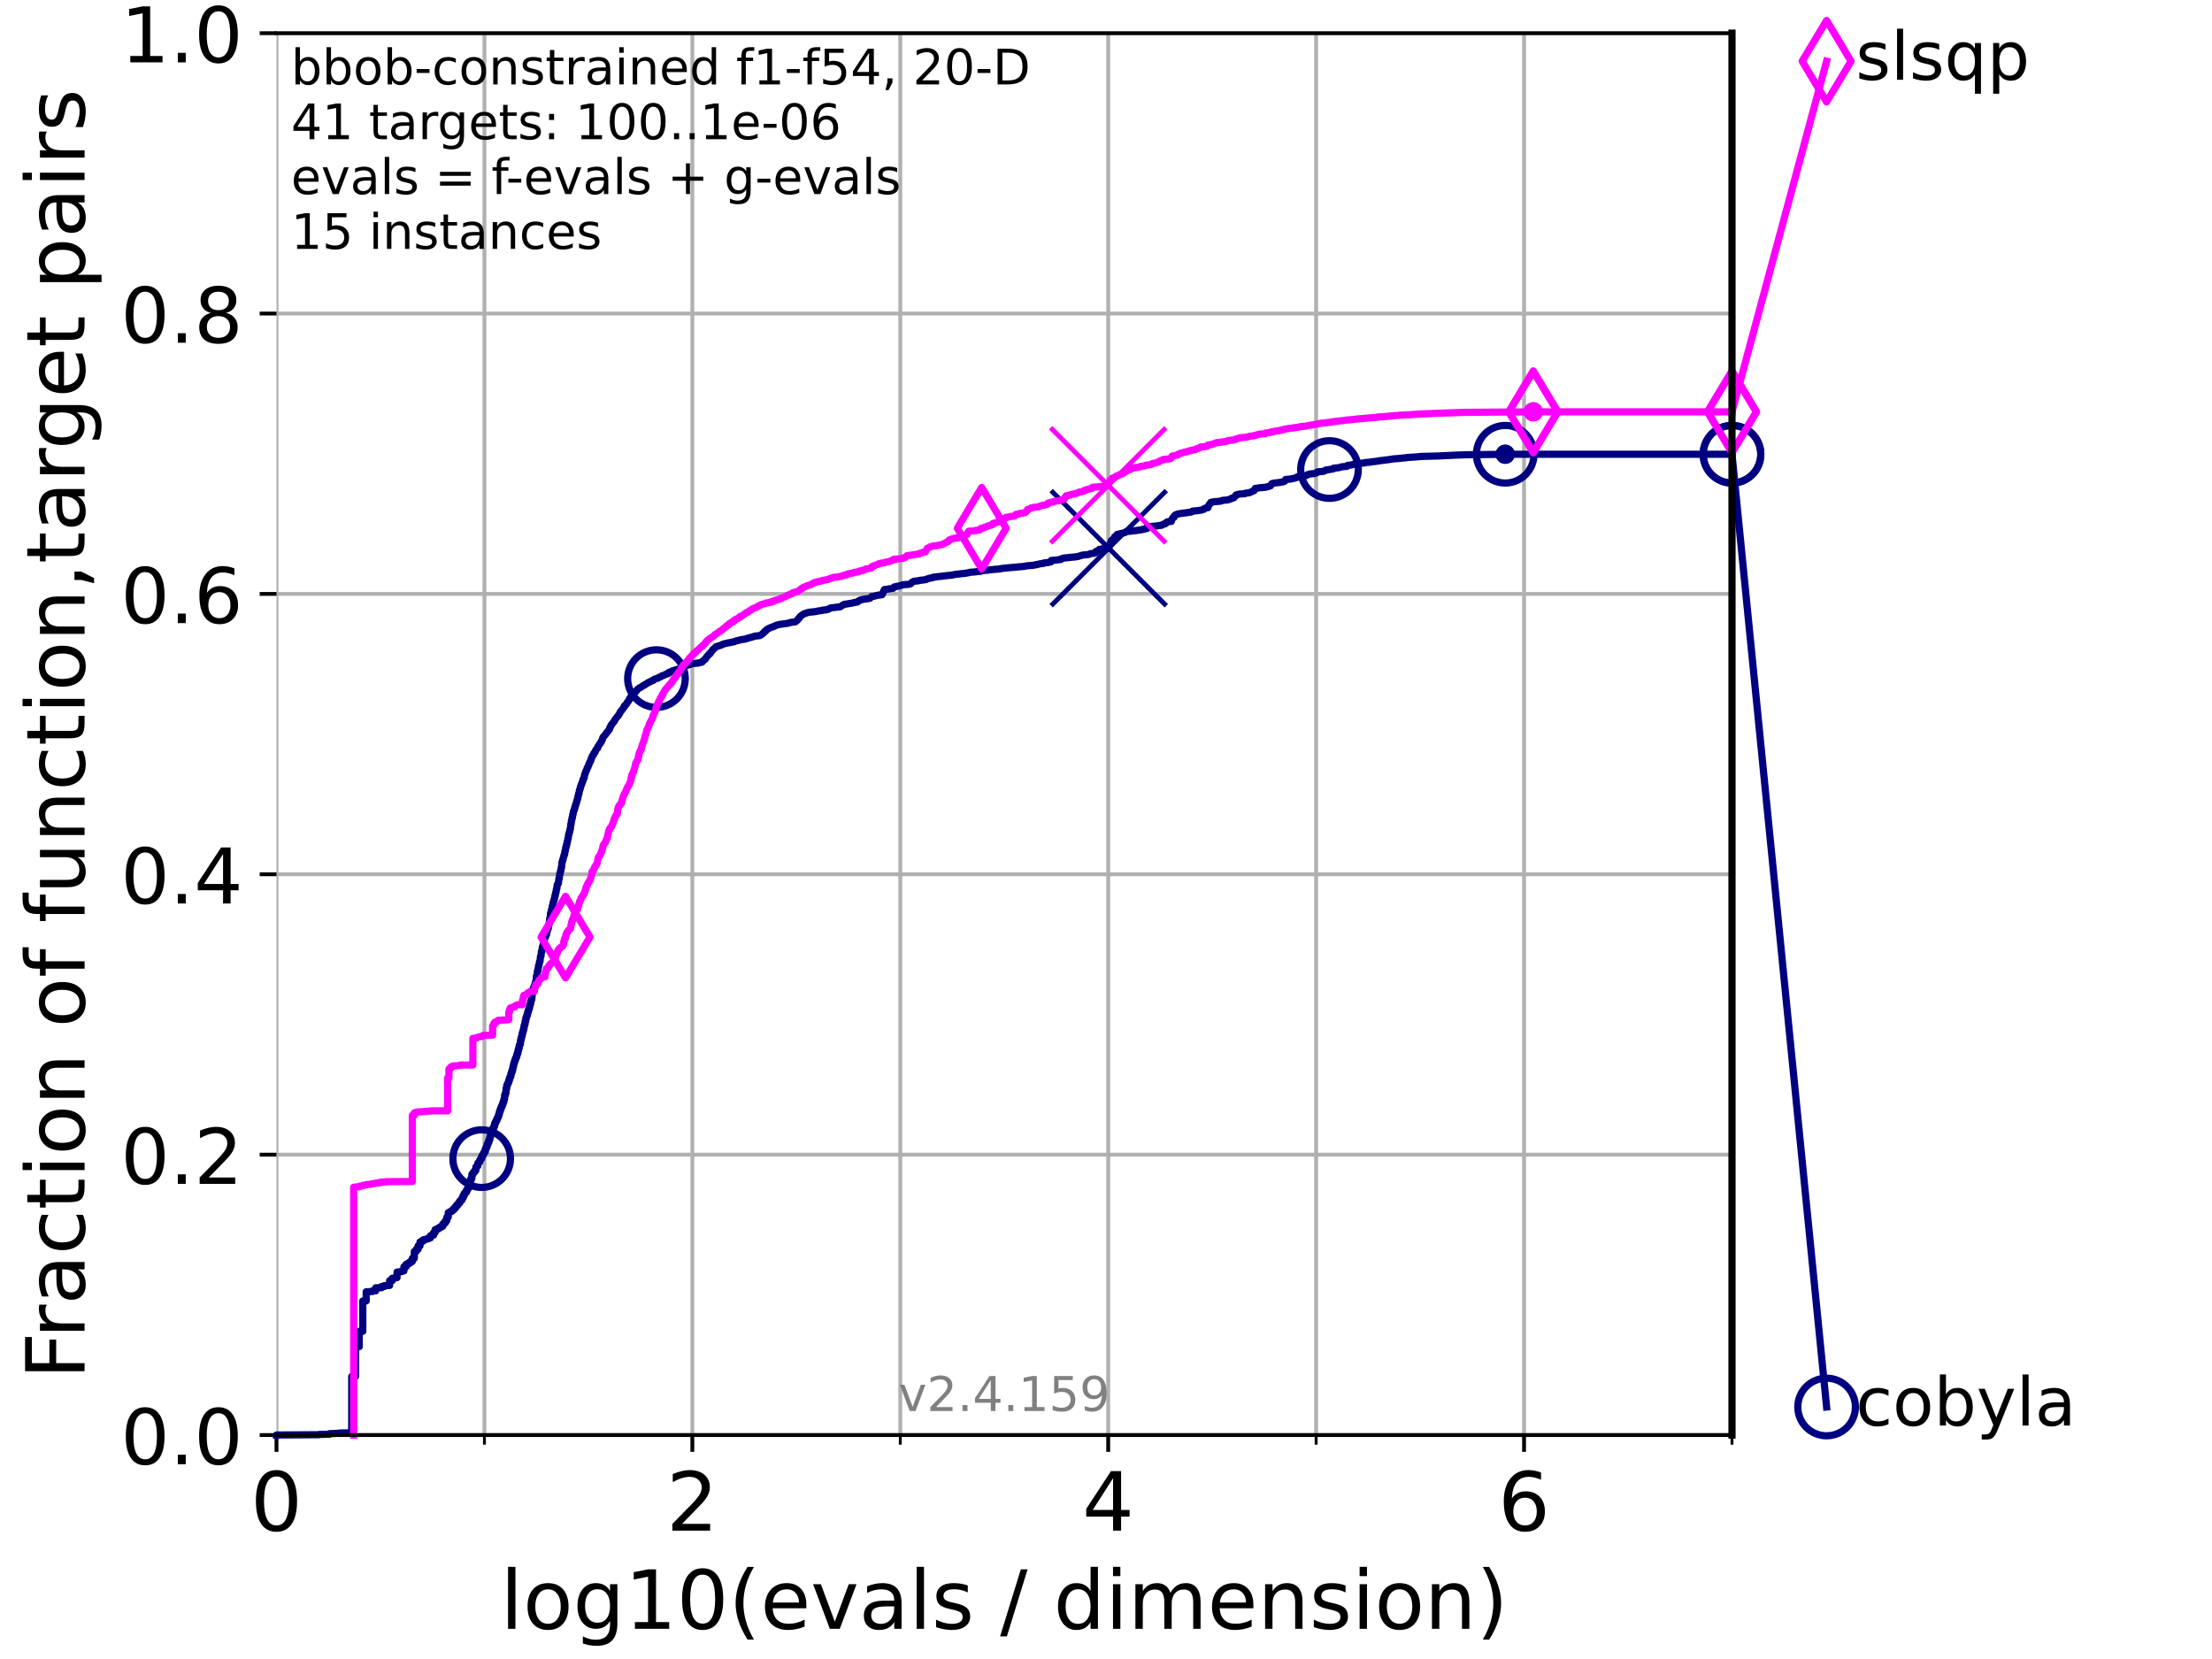 <?xml version="1.0" encoding="utf-8" standalone="no"?>
<!DOCTYPE svg PUBLIC "-//W3C//DTD SVG 1.1//EN"
  "http://www.w3.org/Graphics/SVG/1.1/DTD/svg11.dtd">
<!-- Created with matplotlib (https://matplotlib.org/) -->
<svg height="345.6pt" version="1.1" viewBox="0 0 460.8 345.6" width="460.8pt" xmlns="http://www.w3.org/2000/svg" xmlns:xlink="http://www.w3.org/1999/xlink">
 <defs>
  <style type="text/css">*{stroke-linecap:butt;stroke-linejoin:round;}</style>
 </defs>
 <g id="figure_1">
  <g id="patch_1">
   <path d="M 0 345.6 
L 460.8 345.6 
L 460.8 0 
L 0 0 
z
" style="fill:#ffffff;"/>
  </g>
  <g id="axes_1">
   <g id="patch_2">
    <path d="M 57.6 298.944 
L 360.806 298.944 
L 360.806 6.912 
L 57.6 6.912 
z
" style="fill:#ffffff;"/>
   </g>
   <g id="matplotlib.axis_1">
    <g id="xtick_1">
     <g id="line2d_1">
      <path clip-path="url(#pad9575a8ac)" d="M 57.6 298.944 
L 57.6 6.912 
" style="fill:none;stroke:#b0b0b0;stroke-linecap:square;stroke-width:0.8;"/>
     </g>
     <g id="line2d_2">
      <defs>
       <path d="M 0 0 
L 0 3.5 
" id="m57cd809f33" style="stroke:#000000;stroke-width:0.8;"/>
      </defs>
      <g>
       <use style="stroke:#000000;stroke-width:0.8;" x="57.6" xlink:href="#m57cd809f33" y="298.944"/>
      </g>
     </g>
     <g id="text_1">
      <!-- 0 -->
      <g transform="translate(52.192 318.861)scale(0.17 -0.17)">
       <defs>
        <path d="M 31.781 66.406 
Q 24.172 66.406 20.328 58.906 
Q 16.5 51.422 16.5 36.375 
Q 16.5 21.391 20.328 13.891 
Q 24.172 6.391 31.781 6.391 
Q 39.453 6.391 43.281 13.891 
Q 47.125 21.391 47.125 36.375 
Q 47.125 51.422 43.281 58.906 
Q 39.453 66.406 31.781 66.406 
z
M 31.781 74.219 
Q 44.047 74.219 50.516 64.516 
Q 56.984 54.828 56.984 36.375 
Q 56.984 17.969 50.516 8.266 
Q 44.047 -1.422 31.781 -1.422 
Q 19.531 -1.422 13.062 8.266 
Q 6.594 17.969 6.594 36.375 
Q 6.594 54.828 13.062 64.516 
Q 19.531 74.219 31.781 74.219 
z
" id="DejaVuSans-48"/>
       </defs>
       <use xlink:href="#DejaVuSans-48"/>
      </g>
     </g>
    </g>
    <g id="xtick_2">
     <g id="line2d_3">
      <path clip-path="url(#pad9575a8ac)" d="M 144.23 298.944 
L 144.23 6.912 
" style="fill:none;stroke:#b0b0b0;stroke-linecap:square;stroke-width:0.8;"/>
     </g>
     <g id="line2d_4">
      <g>
       <use style="stroke:#000000;stroke-width:0.8;" x="144.23" xlink:href="#m57cd809f33" y="298.944"/>
      </g>
     </g>
     <g id="text_2">
      <!-- 2 -->
      <g transform="translate(138.822 318.861)scale(0.17 -0.17)">
       <defs>
        <path d="M 19.188 8.297 
L 53.609 8.297 
L 53.609 0 
L 7.328 0 
L 7.328 8.297 
Q 12.938 14.109 22.625 23.891 
Q 32.328 33.688 34.812 36.531 
Q 39.547 41.844 41.422 45.531 
Q 43.312 49.219 43.312 52.781 
Q 43.312 58.594 39.234 62.25 
Q 35.156 65.922 28.609 65.922 
Q 23.969 65.922 18.812 64.312 
Q 13.672 62.703 7.812 59.422 
L 7.812 69.391 
Q 13.766 71.781 18.938 73 
Q 24.125 74.219 28.422 74.219 
Q 39.75 74.219 46.484 68.547 
Q 53.219 62.891 53.219 53.422 
Q 53.219 48.922 51.531 44.891 
Q 49.859 40.875 45.406 35.406 
Q 44.188 33.984 37.641 27.219 
Q 31.109 20.453 19.188 8.297 
z
" id="DejaVuSans-50"/>
       </defs>
       <use xlink:href="#DejaVuSans-50"/>
      </g>
     </g>
    </g>
    <g id="xtick_3">
     <g id="line2d_5">
      <path clip-path="url(#pad9575a8ac)" d="M 230.861 298.944 
L 230.861 6.912 
" style="fill:none;stroke:#b0b0b0;stroke-linecap:square;stroke-width:0.8;"/>
     </g>
     <g id="line2d_6">
      <g>
       <use style="stroke:#000000;stroke-width:0.8;" x="230.861" xlink:href="#m57cd809f33" y="298.944"/>
      </g>
     </g>
     <g id="text_3">
      <!-- 4 -->
      <g transform="translate(225.453 318.861)scale(0.17 -0.17)">
       <defs>
        <path d="M 37.797 64.312 
L 12.891 25.391 
L 37.797 25.391 
z
M 35.203 72.906 
L 47.609 72.906 
L 47.609 25.391 
L 58.016 25.391 
L 58.016 17.188 
L 47.609 17.188 
L 47.609 0 
L 37.797 0 
L 37.797 17.188 
L 4.891 17.188 
L 4.891 26.703 
z
" id="DejaVuSans-52"/>
       </defs>
       <use xlink:href="#DejaVuSans-52"/>
      </g>
     </g>
    </g>
    <g id="xtick_4">
     <g id="line2d_7">
      <path clip-path="url(#pad9575a8ac)" d="M 317.491 298.944 
L 317.491 6.912 
" style="fill:none;stroke:#b0b0b0;stroke-linecap:square;stroke-width:0.8;"/>
     </g>
     <g id="line2d_8">
      <g>
       <use style="stroke:#000000;stroke-width:0.8;" x="317.491" xlink:href="#m57cd809f33" y="298.944"/>
      </g>
     </g>
     <g id="text_4">
      <!-- 6 -->
      <g transform="translate(312.083 318.861)scale(0.17 -0.17)">
       <defs>
        <path d="M 33.016 40.375 
Q 26.375 40.375 22.484 35.828 
Q 18.609 31.297 18.609 23.391 
Q 18.609 15.531 22.484 10.953 
Q 26.375 6.391 33.016 6.391 
Q 39.656 6.391 43.531 10.953 
Q 47.406 15.531 47.406 23.391 
Q 47.406 31.297 43.531 35.828 
Q 39.656 40.375 33.016 40.375 
z
M 52.594 71.297 
L 52.594 62.312 
Q 48.875 64.062 45.094 64.984 
Q 41.312 65.922 37.594 65.922 
Q 27.828 65.922 22.672 59.328 
Q 17.531 52.734 16.797 39.406 
Q 19.672 43.656 24.016 45.922 
Q 28.375 48.188 33.594 48.188 
Q 44.578 48.188 50.953 41.516 
Q 57.328 34.859 57.328 23.391 
Q 57.328 12.156 50.688 5.359 
Q 44.047 -1.422 33.016 -1.422 
Q 20.359 -1.422 13.672 8.266 
Q 6.984 17.969 6.984 36.375 
Q 6.984 53.656 15.188 63.938 
Q 23.391 74.219 37.203 74.219 
Q 40.922 74.219 44.703 73.484 
Q 48.484 72.75 52.594 71.297 
z
" id="DejaVuSans-54"/>
       </defs>
       <use xlink:href="#DejaVuSans-54"/>
      </g>
     </g>
    </g>
    <g id="xtick_5">
     <g id="line2d_9">
      <path clip-path="url(#pad9575a8ac)" d="M 100.915 298.944 
L 100.915 6.912 
" style="fill:none;stroke:#b0b0b0;stroke-linecap:square;stroke-width:0.8;"/>
     </g>
     <g id="line2d_10">
      <defs>
       <path d="M 0 0 
L 0 2 
" id="m4bf69485c9" style="stroke:#000000;stroke-width:0.6;"/>
      </defs>
      <g>
       <use style="stroke:#000000;stroke-width:0.6;" x="100.915" xlink:href="#m4bf69485c9" y="298.944"/>
      </g>
     </g>
    </g>
    <g id="xtick_6">
     <g id="line2d_11">
      <path clip-path="url(#pad9575a8ac)" d="M 187.546 298.944 
L 187.546 6.912 
" style="fill:none;stroke:#b0b0b0;stroke-linecap:square;stroke-width:0.8;"/>
     </g>
     <g id="line2d_12">
      <g>
       <use style="stroke:#000000;stroke-width:0.6;" x="187.546" xlink:href="#m4bf69485c9" y="298.944"/>
      </g>
     </g>
    </g>
    <g id="xtick_7">
     <g id="line2d_13">
      <path clip-path="url(#pad9575a8ac)" d="M 274.176 298.944 
L 274.176 6.912 
" style="fill:none;stroke:#b0b0b0;stroke-linecap:square;stroke-width:0.8;"/>
     </g>
     <g id="line2d_14">
      <g>
       <use style="stroke:#000000;stroke-width:0.6;" x="274.176" xlink:href="#m4bf69485c9" y="298.944"/>
      </g>
     </g>
    </g>
    <g id="xtick_8">
     <g id="line2d_15">
      <path clip-path="url(#pad9575a8ac)" d="M 360.806 298.944 
L 360.806 6.912 
" style="fill:none;stroke:#b0b0b0;stroke-linecap:square;stroke-width:0.8;"/>
     </g>
     <g id="line2d_16">
      <g>
       <use style="stroke:#000000;stroke-width:0.6;" x="360.806" xlink:href="#m4bf69485c9" y="298.944"/>
      </g>
     </g>
    </g>
    <g id="text_5">
     <!-- log10(evals / dimension) -->
     <g transform="translate(104.239 339.314)scale(0.17 -0.17)">
      <defs>
       <path d="M 9.422 75.984 
L 18.406 75.984 
L 18.406 0 
L 9.422 0 
z
" id="DejaVuSans-108"/>
       <path d="M 30.609 48.391 
Q 23.391 48.391 19.188 42.75 
Q 14.984 37.109 14.984 27.297 
Q 14.984 17.484 19.156 11.844 
Q 23.344 6.203 30.609 6.203 
Q 37.797 6.203 41.984 11.859 
Q 46.188 17.531 46.188 27.297 
Q 46.188 37.016 41.984 42.703 
Q 37.797 48.391 30.609 48.391 
z
M 30.609 56 
Q 42.328 56 49.016 48.375 
Q 55.719 40.766 55.719 27.297 
Q 55.719 13.875 49.016 6.219 
Q 42.328 -1.422 30.609 -1.422 
Q 18.844 -1.422 12.172 6.219 
Q 5.516 13.875 5.516 27.297 
Q 5.516 40.766 12.172 48.375 
Q 18.844 56 30.609 56 
z
" id="DejaVuSans-111"/>
       <path d="M 45.406 27.984 
Q 45.406 37.75 41.375 43.109 
Q 37.359 48.484 30.078 48.484 
Q 22.859 48.484 18.828 43.109 
Q 14.797 37.75 14.797 27.984 
Q 14.797 18.266 18.828 12.891 
Q 22.859 7.516 30.078 7.516 
Q 37.359 7.516 41.375 12.891 
Q 45.406 18.266 45.406 27.984 
z
M 54.391 6.781 
Q 54.391 -7.172 48.188 -13.984 
Q 42 -20.797 29.203 -20.797 
Q 24.469 -20.797 20.266 -20.094 
Q 16.062 -19.391 12.109 -17.922 
L 12.109 -9.188 
Q 16.062 -11.328 19.922 -12.344 
Q 23.781 -13.375 27.781 -13.375 
Q 36.625 -13.375 41.016 -8.766 
Q 45.406 -4.156 45.406 5.172 
L 45.406 9.625 
Q 42.625 4.781 38.281 2.391 
Q 33.938 0 27.875 0 
Q 17.828 0 11.672 7.656 
Q 5.516 15.328 5.516 27.984 
Q 5.516 40.672 11.672 48.328 
Q 17.828 56 27.875 56 
Q 33.938 56 38.281 53.609 
Q 42.625 51.219 45.406 46.391 
L 45.406 54.688 
L 54.391 54.688 
z
" id="DejaVuSans-103"/>
       <path d="M 12.406 8.297 
L 28.516 8.297 
L 28.516 63.922 
L 10.984 60.406 
L 10.984 69.391 
L 28.422 72.906 
L 38.281 72.906 
L 38.281 8.297 
L 54.391 8.297 
L 54.391 0 
L 12.406 0 
z
" id="DejaVuSans-49"/>
       <path d="M 31 75.875 
Q 24.469 64.656 21.281 53.656 
Q 18.109 42.672 18.109 31.391 
Q 18.109 20.125 21.312 9.062 
Q 24.516 -2 31 -13.188 
L 23.188 -13.188 
Q 15.875 -1.703 12.234 9.375 
Q 8.594 20.453 8.594 31.391 
Q 8.594 42.281 12.203 53.312 
Q 15.828 64.359 23.188 75.875 
z
" id="DejaVuSans-40"/>
       <path d="M 56.203 29.594 
L 56.203 25.203 
L 14.891 25.203 
Q 15.484 15.922 20.484 11.062 
Q 25.484 6.203 34.422 6.203 
Q 39.594 6.203 44.453 7.469 
Q 49.312 8.734 54.109 11.281 
L 54.109 2.781 
Q 49.266 0.734 44.188 -0.344 
Q 39.109 -1.422 33.891 -1.422 
Q 20.797 -1.422 13.156 6.188 
Q 5.516 13.812 5.516 26.812 
Q 5.516 40.234 12.766 48.109 
Q 20.016 56 32.328 56 
Q 43.359 56 49.781 48.891 
Q 56.203 41.797 56.203 29.594 
z
M 47.219 32.234 
Q 47.125 39.594 43.094 43.984 
Q 39.062 48.391 32.422 48.391 
Q 24.906 48.391 20.391 44.141 
Q 15.875 39.891 15.188 32.172 
z
" id="DejaVuSans-101"/>
       <path d="M 2.984 54.688 
L 12.5 54.688 
L 29.594 8.797 
L 46.688 54.688 
L 56.203 54.688 
L 35.688 0 
L 23.484 0 
z
" id="DejaVuSans-118"/>
       <path d="M 34.281 27.484 
Q 23.391 27.484 19.188 25 
Q 14.984 22.516 14.984 16.5 
Q 14.984 11.719 18.141 8.906 
Q 21.297 6.109 26.703 6.109 
Q 34.188 6.109 38.703 11.406 
Q 43.219 16.703 43.219 25.484 
L 43.219 27.484 
z
M 52.203 31.203 
L 52.203 0 
L 43.219 0 
L 43.219 8.297 
Q 40.141 3.328 35.547 0.953 
Q 30.953 -1.422 24.312 -1.422 
Q 15.922 -1.422 10.953 3.297 
Q 6 8.016 6 15.922 
Q 6 25.141 12.172 29.828 
Q 18.359 34.516 30.609 34.516 
L 43.219 34.516 
L 43.219 35.406 
Q 43.219 41.609 39.141 45 
Q 35.062 48.391 27.688 48.391 
Q 23 48.391 18.547 47.266 
Q 14.109 46.141 10.016 43.891 
L 10.016 52.203 
Q 14.938 54.109 19.578 55.047 
Q 24.219 56 28.609 56 
Q 40.484 56 46.344 49.844 
Q 52.203 43.703 52.203 31.203 
z
" id="DejaVuSans-97"/>
       <path d="M 44.281 53.078 
L 44.281 44.578 
Q 40.484 46.531 36.375 47.5 
Q 32.281 48.484 27.875 48.484 
Q 21.188 48.484 17.844 46.438 
Q 14.5 44.391 14.5 40.281 
Q 14.5 37.156 16.891 35.375 
Q 19.281 33.594 26.516 31.984 
L 29.594 31.297 
Q 39.156 29.25 43.188 25.516 
Q 47.219 21.781 47.219 15.094 
Q 47.219 7.469 41.188 3.016 
Q 35.156 -1.422 24.609 -1.422 
Q 20.219 -1.422 15.453 -0.562 
Q 10.688 0.297 5.422 2 
L 5.422 11.281 
Q 10.406 8.688 15.234 7.391 
Q 20.062 6.109 24.812 6.109 
Q 31.156 6.109 34.562 8.281 
Q 37.984 10.453 37.984 14.406 
Q 37.984 18.062 35.516 20.016 
Q 33.062 21.969 24.703 23.781 
L 21.578 24.516 
Q 13.234 26.266 9.516 29.906 
Q 5.812 33.547 5.812 39.891 
Q 5.812 47.609 11.281 51.797 
Q 16.75 56 26.812 56 
Q 31.781 56 36.172 55.266 
Q 40.578 54.547 44.281 53.078 
z
" id="DejaVuSans-115"/>
       <path id="DejaVuSans-32"/>
       <path d="M 25.391 72.906 
L 33.688 72.906 
L 8.297 -9.281 
L 0 -9.281 
z
" id="DejaVuSans-47"/>
       <path d="M 45.406 46.391 
L 45.406 75.984 
L 54.391 75.984 
L 54.391 0 
L 45.406 0 
L 45.406 8.203 
Q 42.578 3.328 38.25 0.953 
Q 33.938 -1.422 27.875 -1.422 
Q 17.969 -1.422 11.734 6.484 
Q 5.516 14.406 5.516 27.297 
Q 5.516 40.188 11.734 48.094 
Q 17.969 56 27.875 56 
Q 33.938 56 38.25 53.625 
Q 42.578 51.266 45.406 46.391 
z
M 14.797 27.297 
Q 14.797 17.391 18.875 11.75 
Q 22.953 6.109 30.078 6.109 
Q 37.203 6.109 41.297 11.75 
Q 45.406 17.391 45.406 27.297 
Q 45.406 37.203 41.297 42.844 
Q 37.203 48.484 30.078 48.484 
Q 22.953 48.484 18.875 42.844 
Q 14.797 37.203 14.797 27.297 
z
" id="DejaVuSans-100"/>
       <path d="M 9.422 54.688 
L 18.406 54.688 
L 18.406 0 
L 9.422 0 
z
M 9.422 75.984 
L 18.406 75.984 
L 18.406 64.594 
L 9.422 64.594 
z
" id="DejaVuSans-105"/>
       <path d="M 52 44.188 
Q 55.375 50.25 60.062 53.125 
Q 64.75 56 71.094 56 
Q 79.641 56 84.281 50.016 
Q 88.922 44.047 88.922 33.016 
L 88.922 0 
L 79.891 0 
L 79.891 32.719 
Q 79.891 40.578 77.094 44.375 
Q 74.312 48.188 68.609 48.188 
Q 61.625 48.188 57.562 43.547 
Q 53.516 38.922 53.516 30.906 
L 53.516 0 
L 44.484 0 
L 44.484 32.719 
Q 44.484 40.625 41.703 44.406 
Q 38.922 48.188 33.109 48.188 
Q 26.219 48.188 22.156 43.531 
Q 18.109 38.875 18.109 30.906 
L 18.109 0 
L 9.078 0 
L 9.078 54.688 
L 18.109 54.688 
L 18.109 46.188 
Q 21.188 51.219 25.484 53.609 
Q 29.781 56 35.688 56 
Q 41.656 56 45.828 52.969 
Q 50 49.953 52 44.188 
z
" id="DejaVuSans-109"/>
       <path d="M 54.891 33.016 
L 54.891 0 
L 45.906 0 
L 45.906 32.719 
Q 45.906 40.484 42.875 44.328 
Q 39.844 48.188 33.797 48.188 
Q 26.516 48.188 22.312 43.547 
Q 18.109 38.922 18.109 30.906 
L 18.109 0 
L 9.078 0 
L 9.078 54.688 
L 18.109 54.688 
L 18.109 46.188 
Q 21.344 51.125 25.703 53.562 
Q 30.078 56 35.797 56 
Q 45.219 56 50.047 50.172 
Q 54.891 44.344 54.891 33.016 
z
" id="DejaVuSans-110"/>
       <path d="M 8.016 75.875 
L 15.828 75.875 
Q 23.141 64.359 26.781 53.312 
Q 30.422 42.281 30.422 31.391 
Q 30.422 20.453 26.781 9.375 
Q 23.141 -1.703 15.828 -13.188 
L 8.016 -13.188 
Q 14.5 -2 17.703 9.062 
Q 20.906 20.125 20.906 31.391 
Q 20.906 42.672 17.703 53.656 
Q 14.5 64.656 8.016 75.875 
z
" id="DejaVuSans-41"/>
      </defs>
      <use xlink:href="#DejaVuSans-108"/>
      <use x="27.783" xlink:href="#DejaVuSans-111"/>
      <use x="88.965" xlink:href="#DejaVuSans-103"/>
      <use x="152.441" xlink:href="#DejaVuSans-49"/>
      <use x="216.064" xlink:href="#DejaVuSans-48"/>
      <use x="279.688" xlink:href="#DejaVuSans-40"/>
      <use x="318.701" xlink:href="#DejaVuSans-101"/>
      <use x="380.225" xlink:href="#DejaVuSans-118"/>
      <use x="439.404" xlink:href="#DejaVuSans-97"/>
      <use x="500.684" xlink:href="#DejaVuSans-108"/>
      <use x="528.467" xlink:href="#DejaVuSans-115"/>
      <use x="580.566" xlink:href="#DejaVuSans-32"/>
      <use x="612.354" xlink:href="#DejaVuSans-47"/>
      <use x="646.045" xlink:href="#DejaVuSans-32"/>
      <use x="677.832" xlink:href="#DejaVuSans-100"/>
      <use x="741.309" xlink:href="#DejaVuSans-105"/>
      <use x="769.092" xlink:href="#DejaVuSans-109"/>
      <use x="866.504" xlink:href="#DejaVuSans-101"/>
      <use x="928.027" xlink:href="#DejaVuSans-110"/>
      <use x="991.406" xlink:href="#DejaVuSans-115"/>
      <use x="1043.506" xlink:href="#DejaVuSans-105"/>
      <use x="1071.289" xlink:href="#DejaVuSans-111"/>
      <use x="1132.471" xlink:href="#DejaVuSans-110"/>
      <use x="1195.85" xlink:href="#DejaVuSans-41"/>
     </g>
    </g>
   </g>
   <g id="matplotlib.axis_2">
    <g id="ytick_1">
     <g id="line2d_17">
      <path clip-path="url(#pad9575a8ac)" d="M 57.6 298.944 
L 360.806 298.944 
" style="fill:none;stroke:#b0b0b0;stroke-linecap:square;stroke-width:0.8;"/>
     </g>
     <g id="line2d_18">
      <defs>
       <path d="M 0 0 
L -3.5 0 
" id="mf49a00ffab" style="stroke:#000000;stroke-width:0.8;"/>
      </defs>
      <g>
       <use style="stroke:#000000;stroke-width:0.8;" x="57.6" xlink:href="#mf49a00ffab" y="298.944"/>
      </g>
     </g>
     <g id="text_6">
      <!-- 0.0 -->
      <g transform="translate(25.155 305.023)scale(0.16 -0.16)">
       <defs>
        <path d="M 10.688 12.406 
L 21 12.406 
L 21 0 
L 10.688 0 
z
" id="DejaVuSans-46"/>
       </defs>
       <use xlink:href="#DejaVuSans-48"/>
       <use x="63.623" xlink:href="#DejaVuSans-46"/>
       <use x="95.41" xlink:href="#DejaVuSans-48"/>
      </g>
     </g>
    </g>
    <g id="ytick_2">
     <g id="line2d_19">
      <path clip-path="url(#pad9575a8ac)" d="M 57.6 240.538 
L 360.806 240.538 
" style="fill:none;stroke:#b0b0b0;stroke-linecap:square;stroke-width:0.8;"/>
     </g>
     <g id="line2d_20">
      <g>
       <use style="stroke:#000000;stroke-width:0.8;" x="57.6" xlink:href="#mf49a00ffab" y="240.538"/>
      </g>
     </g>
     <g id="text_7">
      <!-- 0.2 -->
      <g transform="translate(25.155 246.616)scale(0.16 -0.16)">
       <use xlink:href="#DejaVuSans-48"/>
       <use x="63.623" xlink:href="#DejaVuSans-46"/>
       <use x="95.41" xlink:href="#DejaVuSans-50"/>
      </g>
     </g>
    </g>
    <g id="ytick_3">
     <g id="line2d_21">
      <path clip-path="url(#pad9575a8ac)" d="M 57.6 182.131 
L 360.806 182.131 
" style="fill:none;stroke:#b0b0b0;stroke-linecap:square;stroke-width:0.8;"/>
     </g>
     <g id="line2d_22">
      <g>
       <use style="stroke:#000000;stroke-width:0.8;" x="57.6" xlink:href="#mf49a00ffab" y="182.131"/>
      </g>
     </g>
     <g id="text_8">
      <!-- 0.4 -->
      <g transform="translate(25.155 188.21)scale(0.16 -0.16)">
       <use xlink:href="#DejaVuSans-48"/>
       <use x="63.623" xlink:href="#DejaVuSans-46"/>
       <use x="95.41" xlink:href="#DejaVuSans-52"/>
      </g>
     </g>
    </g>
    <g id="ytick_4">
     <g id="line2d_23">
      <path clip-path="url(#pad9575a8ac)" d="M 57.6 123.725 
L 360.806 123.725 
" style="fill:none;stroke:#b0b0b0;stroke-linecap:square;stroke-width:0.8;"/>
     </g>
     <g id="line2d_24">
      <g>
       <use style="stroke:#000000;stroke-width:0.8;" x="57.6" xlink:href="#mf49a00ffab" y="123.725"/>
      </g>
     </g>
     <g id="text_9">
      <!-- 0.6 -->
      <g transform="translate(25.155 129.804)scale(0.16 -0.16)">
       <use xlink:href="#DejaVuSans-48"/>
       <use x="63.623" xlink:href="#DejaVuSans-46"/>
       <use x="95.41" xlink:href="#DejaVuSans-54"/>
      </g>
     </g>
    </g>
    <g id="ytick_5">
     <g id="line2d_25">
      <path clip-path="url(#pad9575a8ac)" d="M 57.6 65.318 
L 360.806 65.318 
" style="fill:none;stroke:#b0b0b0;stroke-linecap:square;stroke-width:0.8;"/>
     </g>
     <g id="line2d_26">
      <g>
       <use style="stroke:#000000;stroke-width:0.8;" x="57.6" xlink:href="#mf49a00ffab" y="65.318"/>
      </g>
     </g>
     <g id="text_10">
      <!-- 0.8 -->
      <g transform="translate(25.155 71.397)scale(0.16 -0.16)">
       <defs>
        <path d="M 31.781 34.625 
Q 24.75 34.625 20.719 30.859 
Q 16.703 27.094 16.703 20.516 
Q 16.703 13.922 20.719 10.156 
Q 24.75 6.391 31.781 6.391 
Q 38.812 6.391 42.859 10.172 
Q 46.922 13.969 46.922 20.516 
Q 46.922 27.094 42.891 30.859 
Q 38.875 34.625 31.781 34.625 
z
M 21.922 38.812 
Q 15.578 40.375 12.031 44.719 
Q 8.5 49.078 8.5 55.328 
Q 8.5 64.062 14.719 69.141 
Q 20.953 74.219 31.781 74.219 
Q 42.672 74.219 48.875 69.141 
Q 55.078 64.062 55.078 55.328 
Q 55.078 49.078 51.531 44.719 
Q 48 40.375 41.703 38.812 
Q 48.828 37.156 52.797 32.312 
Q 56.781 27.484 56.781 20.516 
Q 56.781 9.906 50.312 4.234 
Q 43.844 -1.422 31.781 -1.422 
Q 19.734 -1.422 13.25 4.234 
Q 6.781 9.906 6.781 20.516 
Q 6.781 27.484 10.781 32.312 
Q 14.797 37.156 21.922 38.812 
z
M 18.312 54.391 
Q 18.312 48.734 21.844 45.562 
Q 25.391 42.391 31.781 42.391 
Q 38.141 42.391 41.719 45.562 
Q 45.312 48.734 45.312 54.391 
Q 45.312 60.062 41.719 63.234 
Q 38.141 66.406 31.781 66.406 
Q 25.391 66.406 21.844 63.234 
Q 18.312 60.062 18.312 54.391 
z
" id="DejaVuSans-56"/>
       </defs>
       <use xlink:href="#DejaVuSans-48"/>
       <use x="63.623" xlink:href="#DejaVuSans-46"/>
       <use x="95.41" xlink:href="#DejaVuSans-56"/>
      </g>
     </g>
    </g>
    <g id="ytick_6">
     <g id="line2d_27">
      <path clip-path="url(#pad9575a8ac)" d="M 57.6 6.912 
L 360.806 6.912 
" style="fill:none;stroke:#b0b0b0;stroke-linecap:square;stroke-width:0.8;"/>
     </g>
     <g id="line2d_28">
      <g>
       <use style="stroke:#000000;stroke-width:0.8;" x="57.6" xlink:href="#mf49a00ffab" y="6.912"/>
      </g>
     </g>
     <g id="text_11">
      <!-- 1.0 -->
      <g transform="translate(25.155 12.991)scale(0.16 -0.16)">
       <use xlink:href="#DejaVuSans-49"/>
       <use x="63.623" xlink:href="#DejaVuSans-46"/>
       <use x="95.41" xlink:href="#DejaVuSans-48"/>
      </g>
     </g>
    </g>
    <g id="text_12">
     <!-- Fraction of function,target pairs -->
     <g transform="translate(17.62 287.313)rotate(-90)scale(0.17 -0.17)">
      <defs>
       <path d="M 9.812 72.906 
L 51.703 72.906 
L 51.703 64.594 
L 19.672 64.594 
L 19.672 43.109 
L 48.578 43.109 
L 48.578 34.812 
L 19.672 34.812 
L 19.672 0 
L 9.812 0 
z
" id="DejaVuSans-70"/>
       <path d="M 41.109 46.297 
Q 39.594 47.172 37.812 47.578 
Q 36.031 48 33.891 48 
Q 26.266 48 22.188 43.047 
Q 18.109 38.094 18.109 28.812 
L 18.109 0 
L 9.078 0 
L 9.078 54.688 
L 18.109 54.688 
L 18.109 46.188 
Q 20.953 51.172 25.484 53.578 
Q 30.031 56 36.531 56 
Q 37.453 56 38.578 55.875 
Q 39.703 55.766 41.062 55.516 
z
" id="DejaVuSans-114"/>
       <path d="M 48.781 52.594 
L 48.781 44.188 
Q 44.969 46.297 41.141 47.344 
Q 37.312 48.391 33.406 48.391 
Q 24.656 48.391 19.812 42.844 
Q 14.984 37.312 14.984 27.297 
Q 14.984 17.281 19.812 11.734 
Q 24.656 6.203 33.406 6.203 
Q 37.312 6.203 41.141 7.25 
Q 44.969 8.297 48.781 10.406 
L 48.781 2.094 
Q 45.016 0.344 40.984 -0.531 
Q 36.969 -1.422 32.422 -1.422 
Q 20.062 -1.422 12.781 6.344 
Q 5.516 14.109 5.516 27.297 
Q 5.516 40.672 12.859 48.328 
Q 20.219 56 33.016 56 
Q 37.156 56 41.109 55.141 
Q 45.062 54.297 48.781 52.594 
z
" id="DejaVuSans-99"/>
       <path d="M 18.312 70.219 
L 18.312 54.688 
L 36.812 54.688 
L 36.812 47.703 
L 18.312 47.703 
L 18.312 18.016 
Q 18.312 11.328 20.141 9.422 
Q 21.969 7.516 27.594 7.516 
L 36.812 7.516 
L 36.812 0 
L 27.594 0 
Q 17.188 0 13.234 3.875 
Q 9.281 7.766 9.281 18.016 
L 9.281 47.703 
L 2.688 47.703 
L 2.688 54.688 
L 9.281 54.688 
L 9.281 70.219 
z
" id="DejaVuSans-116"/>
       <path d="M 37.109 75.984 
L 37.109 68.5 
L 28.516 68.5 
Q 23.688 68.5 21.797 66.547 
Q 19.922 64.594 19.922 59.516 
L 19.922 54.688 
L 34.719 54.688 
L 34.719 47.703 
L 19.922 47.703 
L 19.922 0 
L 10.891 0 
L 10.891 47.703 
L 2.297 47.703 
L 2.297 54.688 
L 10.891 54.688 
L 10.891 58.5 
Q 10.891 67.625 15.141 71.797 
Q 19.391 75.984 28.609 75.984 
z
" id="DejaVuSans-102"/>
       <path d="M 8.5 21.578 
L 8.5 54.688 
L 17.484 54.688 
L 17.484 21.922 
Q 17.484 14.156 20.5 10.266 
Q 23.531 6.391 29.594 6.391 
Q 36.859 6.391 41.078 11.031 
Q 45.312 15.672 45.312 23.688 
L 45.312 54.688 
L 54.297 54.688 
L 54.297 0 
L 45.312 0 
L 45.312 8.406 
Q 42.047 3.422 37.719 1 
Q 33.406 -1.422 27.688 -1.422 
Q 18.266 -1.422 13.375 4.438 
Q 8.5 10.297 8.5 21.578 
z
M 31.109 56 
z
" id="DejaVuSans-117"/>
       <path d="M 11.719 12.406 
L 22.016 12.406 
L 22.016 4 
L 14.016 -11.625 
L 7.719 -11.625 
L 11.719 4 
z
" id="DejaVuSans-44"/>
       <path d="M 18.109 8.203 
L 18.109 -20.797 
L 9.078 -20.797 
L 9.078 54.688 
L 18.109 54.688 
L 18.109 46.391 
Q 20.953 51.266 25.266 53.625 
Q 29.594 56 35.594 56 
Q 45.562 56 51.781 48.094 
Q 58.016 40.188 58.016 27.297 
Q 58.016 14.406 51.781 6.484 
Q 45.562 -1.422 35.594 -1.422 
Q 29.594 -1.422 25.266 0.953 
Q 20.953 3.328 18.109 8.203 
z
M 48.688 27.297 
Q 48.688 37.203 44.609 42.844 
Q 40.531 48.484 33.406 48.484 
Q 26.266 48.484 22.188 42.844 
Q 18.109 37.203 18.109 27.297 
Q 18.109 17.391 22.188 11.75 
Q 26.266 6.109 33.406 6.109 
Q 40.531 6.109 44.609 11.75 
Q 48.688 17.391 48.688 27.297 
z
" id="DejaVuSans-112"/>
      </defs>
      <use xlink:href="#DejaVuSans-70"/>
      <use x="50.27" xlink:href="#DejaVuSans-114"/>
      <use x="91.383" xlink:href="#DejaVuSans-97"/>
      <use x="152.662" xlink:href="#DejaVuSans-99"/>
      <use x="207.643" xlink:href="#DejaVuSans-116"/>
      <use x="246.852" xlink:href="#DejaVuSans-105"/>
      <use x="274.635" xlink:href="#DejaVuSans-111"/>
      <use x="335.816" xlink:href="#DejaVuSans-110"/>
      <use x="399.195" xlink:href="#DejaVuSans-32"/>
      <use x="430.982" xlink:href="#DejaVuSans-111"/>
      <use x="492.164" xlink:href="#DejaVuSans-102"/>
      <use x="527.369" xlink:href="#DejaVuSans-32"/>
      <use x="559.156" xlink:href="#DejaVuSans-102"/>
      <use x="594.361" xlink:href="#DejaVuSans-117"/>
      <use x="657.74" xlink:href="#DejaVuSans-110"/>
      <use x="721.119" xlink:href="#DejaVuSans-99"/>
      <use x="776.1" xlink:href="#DejaVuSans-116"/>
      <use x="815.309" xlink:href="#DejaVuSans-105"/>
      <use x="843.092" xlink:href="#DejaVuSans-111"/>
      <use x="904.273" xlink:href="#DejaVuSans-110"/>
      <use x="967.652" xlink:href="#DejaVuSans-44"/>
      <use x="999.439" xlink:href="#DejaVuSans-116"/>
      <use x="1038.648" xlink:href="#DejaVuSans-97"/>
      <use x="1099.928" xlink:href="#DejaVuSans-114"/>
      <use x="1139.291" xlink:href="#DejaVuSans-103"/>
      <use x="1202.768" xlink:href="#DejaVuSans-101"/>
      <use x="1264.291" xlink:href="#DejaVuSans-116"/>
      <use x="1303.5" xlink:href="#DejaVuSans-32"/>
      <use x="1335.287" xlink:href="#DejaVuSans-112"/>
      <use x="1398.764" xlink:href="#DejaVuSans-97"/>
      <use x="1460.043" xlink:href="#DejaVuSans-105"/>
      <use x="1487.826" xlink:href="#DejaVuSans-114"/>
      <use x="1528.939" xlink:href="#DejaVuSans-115"/>
     </g>
    </g>
   </g>
   <g id="line2d_29">
    <defs>
     <path d="M 0 1.5 
C 0.398 1.5 0.779 1.342 1.061 1.061 
C 1.342 0.779 1.5 0.398 1.5 0 
C 1.5 -0.398 1.342 -0.779 1.061 -1.061 
C 0.779 -1.342 0.398 -1.5 0 -1.5 
C -0.398 -1.5 -0.779 -1.342 -1.061 -1.061 
C -1.342 -0.779 -1.5 -0.398 -1.5 0 
C -1.5 0.398 -1.342 0.779 -1.061 1.061 
C -0.779 1.342 -0.398 1.5 0 1.5 
z
" id="ma7f99074ea" style="stroke:#000080;"/>
    </defs>
    <g>
     <use style="fill:#000080;stroke:#000080;" x="313.567" xlink:href="#ma7f99074ea" y="94.627"/>
     <use style="fill:#000080;stroke:#000080;" x="313.567" xlink:href="#ma7f99074ea" y="94.627"/>
    </g>
   </g>
   <g id="line2d_30">
    <path d="M 57.6 298.944 
L 57.6 298.935 
L 66.441 298.874 
L 66.441 298.821 
L 68.657 298.777 
L 68.657 298.654 
L 70.639 298.575 
L 70.639 298.531 
L 73.268 298.469 
L 73.268 286.756 
L 74.069 286.756 
L 74.069 280.539 
L 74.837 280.539 
L 74.837 277.338 
L 75.575 277.338 
L 75.575 271.016 
L 76.285 271.016 
L 76.285 269.099 
L 77.629 269.046 
L 77.629 268.897 
L 78.267 268.897 
L 78.267 268.272 
L 79.481 268.255 
L 79.481 268.008 
L 80.06 268.008 
L 80.06 267.824 
L 81.166 267.78 
L 81.166 266.786 
L 81.696 266.786 
L 81.696 266.285 
L 82.212 266.285 
L 82.212 266.153 
L 82.713 266.153 
L 82.713 265.001 
L 83.678 264.896 
L 83.678 264.755 
L 84.143 264.755 
L 84.143 263.884 
L 84.596 263.884 
L 84.596 263.374 
L 85.039 263.374 
L 85.039 263.093 
L 85.471 263.093 
L 85.471 262.785 
L 85.894 262.785 
L 85.894 262.134 
L 86.307 262.134 
L 86.307 260.71 
L 86.712 260.71 
L 86.712 260.244 
L 87.108 260.244 
L 87.108 259.514 
L 87.496 259.514 
L 87.496 258.723 
L 87.876 258.723 
L 87.876 258.468 
L 88.249 258.468 
L 88.249 258.239 
L 88.972 258.142 
L 88.972 258.028 
L 89.324 258.028 
L 89.324 257.878 
L 89.669 257.878 
L 89.669 257.412 
L 90.008 257.412 
L 90.008 257.298 
L 90.341 257.298 
L 90.341 256.735 
L 90.668 256.735 
L 90.668 256.137 
L 90.99 256.137 
L 90.99 256.014 
L 91.306 256.014 
L 91.306 255.821 
L 91.617 255.821 
L 91.617 255.627 
L 91.923 255.627 
L 91.923 255.46 
L 92.224 255.46 
L 92.224 254.994 
L 92.52 254.994 
L 92.52 254.704 
L 92.812 254.704 
L 92.812 254.255 
L 93.099 254.255 
L 93.099 253.543 
L 93.382 253.543 
L 93.382 252.62 
L 93.66 252.62 
L 93.66 252.453 
L 93.935 252.453 
L 93.935 252.295 
L 94.206 252.295 
L 94.206 252.075 
L 94.472 252.075 
L 94.472 251.811 
L 94.736 251.811 
L 94.736 251.529 
L 94.995 251.529 
L 94.995 251.195 
L 95.251 251.195 
L 95.251 250.896 
L 95.503 250.896 
L 95.503 250.606 
L 95.753 250.606 
L 95.753 250.219 
L 95.999 250.219 
L 95.999 249.982 
L 96.241 249.982 
L 96.241 249.551 
L 96.481 249.551 
L 96.481 249.05 
L 96.718 249.05 
L 96.718 248.592 
L 96.951 248.592 
L 96.951 248.355 
L 97.182 248.355 
L 97.182 247.898 
L 97.41 247.898 
L 97.41 247.493 
L 97.635 247.493 
L 97.635 246.658 
L 97.858 246.658 
L 97.858 246.051 
L 98.078 246.051 
L 98.078 245.541 
L 98.295 245.541 
L 98.295 244.653 
L 98.51 244.653 
L 98.51 244.319 
L 98.723 244.319 
L 98.723 244.09 
L 98.933 244.09 
L 98.933 243.774 
L 99.141 243.774 
L 99.141 243.088 
L 99.347 243.088 
L 99.347 242.868 
L 99.55 242.868 
L 99.55 242.279 
L 99.751 242.279 
L 99.751 242.05 
L 99.95 242.05 
L 99.95 241.646 
L 100.147 241.646 
L 100.147 241.364 
L 100.342 241.364 
L 100.342 240.881 
L 100.535 240.881 
L 100.535 240.564 
L 100.726 240.564 
L 100.726 240.177 
L 100.915 240.177 
L 100.915 239.887 
L 101.102 239.887 
L 101.102 239.333 
L 101.288 239.333 
L 101.288 238.928 
L 101.471 238.928 
L 101.471 238.374 
L 101.653 238.374 
L 101.653 237.987 
L 101.833 237.987 
L 101.833 237.495 
L 102.011 237.495 
L 102.011 236.88 
L 102.188 236.88 
L 102.188 236.106 
L 102.363 236.106 
L 102.363 235.648 
L 102.536 235.648 
L 102.536 235.27 
L 102.708 235.27 
L 102.708 234.936 
L 102.878 234.936 
L 102.878 234.611 
L 103.047 234.611 
L 103.047 234.013 
L 103.214 234.013 
L 103.214 233.687 
L 103.38 233.687 
L 103.38 233.345 
L 103.544 233.345 
L 103.544 232.966 
L 103.707 232.966 
L 103.707 232.65 
L 103.869 232.65 
L 103.869 232.14 
L 104.029 232.14 
L 104.029 231.586 
L 104.188 231.586 
L 104.188 231.146 
L 104.345 231.146 
L 104.345 230.724 
L 104.501 230.724 
L 104.501 230.355 
L 104.656 230.355 
L 104.656 229.968 
L 104.809 229.968 
L 104.809 229.528 
L 104.962 229.528 
L 104.962 229.001 
L 105.113 229.001 
L 105.113 228.156 
L 105.263 228.156 
L 105.263 227.717 
L 105.411 227.717 
L 105.411 226.785 
L 105.559 226.785 
L 105.559 226.116 
L 105.705 226.116 
L 105.705 225.765 
L 105.851 225.765 
L 105.851 225.457 
L 105.995 225.457 
L 105.995 225.008 
L 106.138 225.008 
L 106.138 224.516 
L 106.28 224.516 
L 106.28 224.243 
L 106.421 224.243 
L 106.421 223.68 
L 106.561 223.68 
L 106.561 223.267 
L 106.699 223.267 
L 106.699 222.827 
L 106.837 222.827 
L 106.837 222.238 
L 106.974 222.238 
L 106.974 221.676 
L 107.11 221.676 
L 107.11 221.209 
L 107.245 221.209 
L 107.245 220.84 
L 107.379 220.84 
L 107.379 220.48 
L 107.512 220.48 
L 107.512 220.207 
L 107.644 220.207 
L 107.644 219.723 
L 107.775 219.723 
L 107.775 219.345 
L 107.905 219.345 
L 107.905 218.818 
L 108.034 218.818 
L 108.034 218.343 
L 108.163 218.343 
L 108.163 217.78 
L 108.29 217.78 
L 108.29 217.507 
L 108.417 217.507 
L 108.417 216.734 
L 108.543 216.734 
L 108.543 216.206 
L 108.668 216.206 
L 108.668 215.766 
L 108.792 215.766 
L 108.792 215.204 
L 108.915 215.204 
L 108.915 214.808 
L 109.038 214.808 
L 109.038 214.324 
L 109.159 214.324 
L 109.159 213.717 
L 109.28 213.717 
L 109.28 213.287 
L 109.401 213.287 
L 109.401 212.715 
L 109.52 212.715 
L 109.52 212.17 
L 109.639 212.17 
L 109.639 211.792 
L 109.757 211.792 
L 109.757 211.449 
L 109.874 211.449 
L 109.874 211.027 
L 109.99 211.027 
L 109.99 210.64 
L 110.106 210.64 
L 110.106 210.279 
L 110.221 210.279 
L 110.221 209.945 
L 110.336 209.945 
L 110.336 209.444 
L 110.449 209.444 
L 110.449 209.066 
L 110.562 209.066 
L 110.562 208.503 
L 110.675 208.503 
L 110.675 208.195 
L 110.786 208.195 
L 110.897 206.841 
L 111.007 206.841 
L 111.117 205.777 
L 111.226 205.777 
L 111.335 205.249 
L 111.442 205.249 
L 111.55 204.546 
L 111.656 204.546 
L 111.762 203.28 
L 111.868 203.28 
L 111.972 202.189 
L 112.077 202.189 
L 112.18 201.152 
L 112.283 201.152 
L 112.386 200.334 
L 112.488 200.334 
L 112.589 199.235 
L 112.69 199.235 
L 112.79 198.179 
L 112.89 198.179 
L 112.989 197.23 
L 113.088 197.23 
L 113.186 196.526 
L 113.284 196.526 
L 113.381 195.541 
L 113.478 195.541 
L 113.574 195.128 
L 113.67 195.128 
L 113.765 194.671 
L 113.86 194.671 
L 113.954 193.932 
L 114.048 193.932 
L 114.142 193.36 
L 114.234 193.36 
L 114.327 192.49 
L 114.419 192.49 
L 114.51 191.312 
L 114.602 191.312 
L 114.692 190.212 
L 114.782 190.212 
L 114.872 189.518 
L 114.962 189.518 
L 115.051 188.709 
L 115.139 188.709 
L 115.227 187.979 
L 115.315 187.979 
L 115.402 187.39 
L 115.489 187.39 
L 115.576 186.642 
L 115.662 186.642 
L 115.747 185.939 
L 115.833 185.939 
L 115.918 185.139 
L 116.002 185.139 
L 116.086 184.286 
L 116.17 184.286 
L 116.253 183.995 
L 116.337 183.995 
L 116.419 183.063 
L 116.502 183.063 
L 116.584 182.105 
L 116.665 182.105 
L 116.746 181.48 
L 116.827 181.48 
L 116.908 180.724 
L 116.988 180.724 
L 117.068 179.572 
L 117.147 179.572 
L 117.227 179.053 
L 117.306 179.053 
L 117.384 178.464 
L 117.462 178.464 
L 117.54 177.989 
L 117.618 177.989 
L 117.695 177.26 
L 117.772 177.26 
L 117.849 176.539 
L 117.925 176.539 
L 118.001 175.967 
L 118.077 175.967 
L 118.152 175.316 
L 118.227 175.316 
L 118.302 174.683 
L 118.376 174.683 
L 118.451 173.857 
L 118.525 173.857 
L 118.598 173.303 
L 118.672 173.303 
L 118.745 172.705 
L 118.817 172.705 
L 118.89 171.746 
L 118.962 171.746 
L 119.034 170.937 
L 119.106 170.937 
L 119.177 170.313 
L 119.248 170.313 
L 119.319 169.627 
L 119.39 169.627 
L 119.46 168.994 
L 119.53 168.994 
L 119.6 168.66 
L 119.669 168.66 
L 119.739 168.167 
L 119.808 168.167 
L 119.876 167.719 
L 119.945 167.719 
L 120.013 167.288 
L 120.081 167.288 
L 120.149 166.831 
L 120.217 166.831 
L 120.284 166.426 
L 120.351 166.426 
L 120.418 165.775 
L 120.484 165.775 
L 120.551 165.309 
L 120.617 165.309 
L 120.683 164.685 
L 120.748 164.685 
L 120.814 164.298 
L 120.879 164.298 
L 120.944 163.823 
L 121.009 163.823 
L 121.073 163.48 
L 121.138 163.48 
L 121.202 163.111 
L 121.266 163.111 
L 121.329 162.829 
L 121.393 162.829 
L 121.456 162.372 
L 121.519 162.372 
L 121.582 162.117 
L 121.707 162.038 
L 121.769 161.387 
L 121.831 161.387 
L 121.893 161.062 
L 121.954 161.062 
L 122.016 160.701 
L 122.077 160.701 
L 122.138 160.464 
L 122.229 160.385 
L 122.32 159.963 
L 122.38 159.963 
L 122.44 159.769 
L 122.5 159.769 
L 122.589 159.418 
L 122.619 159.418 
L 122.678 159.154 
L 122.796 159.048 
L 122.855 158.741 
L 122.971 158.635 
L 123.03 158.433 
L 123.088 158.433 
L 123.145 158.046 
L 123.203 158.046 
L 123.26 157.8 
L 123.318 157.8 
L 123.375 157.492 
L 123.488 157.413 
L 123.545 157.237 
L 123.658 157.21 
L 123.714 156.911 
L 123.825 156.867 
L 123.936 156.648 
L 123.992 156.648 
L 124.102 156.252 
L 124.211 156.155 
L 124.32 155.953 
L 124.482 155.883 
L 124.589 155.478 
L 124.695 155.39 
L 124.801 155.153 
L 124.907 155.047 
L 125.012 154.827 
L 125.116 154.775 
L 125.219 154.546 
L 125.271 154.546 
L 125.374 154.203 
L 125.476 154.098 
L 125.578 153.649 
L 125.679 153.561 
L 125.779 153.376 
L 125.88 153.289 
L 125.979 153.183 
L 126.078 153.104 
L 126.177 152.928 
L 126.275 152.84 
L 126.372 152.62 
L 126.517 152.515 
L 126.614 152.365 
L 126.709 152.277 
L 126.804 152.066 
L 126.946 151.961 
L 127.041 151.565 
L 127.087 151.565 
L 127.181 151.284 
L 127.274 151.204 
L 127.366 150.967 
L 127.458 150.905 
L 127.55 150.738 
L 127.663 150.633 
L 127.731 150.501 
L 127.867 150.395 
L 127.956 150.193 
L 128.045 150.14 
L 128.134 149.868 
L 128.222 149.798 
L 128.31 149.648 
L 128.398 149.586 
L 128.485 149.446 
L 128.571 149.34 
L 128.658 149.208 
L 128.786 149.12 
L 128.872 148.927 
L 128.957 148.839 
L 129.041 148.654 
L 129.125 148.575 
L 129.209 148.303 
L 129.293 148.223 
L 129.376 148.1 
L 129.5 147.995 
L 129.582 147.854 
L 129.664 147.793 
L 129.765 147.608 
L 129.826 147.555 
L 129.907 147.397 
L 129.987 147.353 
L 130.067 147.054 
L 130.226 146.984 
L 130.305 146.834 
L 130.423 146.746 
L 130.502 146.632 
L 130.579 146.562 
L 130.657 146.315 
L 130.773 146.236 
L 130.869 146.095 
L 130.926 146.051 
L 131.002 145.84 
L 131.116 145.744 
L 131.191 145.462 
L 131.266 145.366 
L 131.341 145.26 
L 131.453 145.207 
L 131.564 145.031 
L 131.692 144.926 
L 131.784 144.82 
L 131.929 144.715 
L 132.037 144.548 
L 132.109 144.477 
L 132.216 144.293 
L 132.323 144.196 
L 132.429 144.091 
L 132.499 143.994 
L 132.604 143.836 
L 132.709 143.774 
L 132.812 143.598 
L 132.95 143.51 
L 133.052 143.413 
L 133.188 143.317 
L 133.289 143.273 
L 133.524 143.167 
L 133.623 143.079 
L 133.82 142.974 
L 133.918 142.851 
L 134.209 142.745 
L 134.305 142.64 
L 134.527 142.534 
L 134.621 142.455 
L 134.808 142.358 
L 134.901 142.288 
L 135.055 142.182 
L 135.116 142.147 
L 135.419 142.059 
L 135.509 141.989 
L 135.658 141.883 
L 135.747 141.831 
L 136.083 141.743 
L 136.17 141.62 
L 136.271 141.514 
L 136.371 141.47 
L 136.753 141.365 
L 136.823 141.338 
L 137.141 141.233 
L 137.25 141.118 
L 137.561 141.013 
L 137.628 140.978 
L 137.801 140.881 
L 137.867 140.802 
L 138.259 140.696 
L 138.336 140.617 
L 138.617 140.512 
L 138.718 140.459 
L 139.068 140.353 
L 139.142 140.327 
L 139.228 140.283 
L 139.289 140.098 
L 139.653 139.993 
L 139.701 139.958 
L 139.891 139.852 
L 139.962 139.782 
L 140.382 139.676 
L 140.474 139.623 
L 140.838 139.527 
L 140.838 139.509 
L 141.261 139.404 
L 141.349 139.36 
L 141.632 139.263 
L 141.729 139.184 
L 142.038 139.087 
L 142.123 139.034 
L 142.311 138.929 
L 142.363 138.841 
L 142.764 138.744 
L 142.865 138.7 
L 143.226 138.595 
L 143.325 138.524 
L 143.754 138.419 
L 143.831 138.384 
L 144.155 138.278 
L 144.249 138.234 
L 145.442 138.137 
L 145.442 138.102 
L 145.998 137.997 
L 146.066 137.979 
L 146.32 137.882 
L 146.404 137.689 
L 146.588 137.583 
L 146.687 137.443 
L 146.9 137.337 
L 146.982 137.223 
L 147.047 137.126 
L 147.144 136.906 
L 147.256 136.81 
L 147.304 136.695 
L 147.431 136.642 
L 147.526 136.537 
L 147.605 136.44 
L 147.699 136.238 
L 147.902 136.176 
L 148.01 135.983 
L 148.056 135.948 
L 148.148 135.798 
L 148.224 135.728 
L 148.315 135.578 
L 148.405 135.508 
L 148.511 135.297 
L 148.645 135.218 
L 148.749 135.112 
L 148.94 135.007 
L 149.042 134.822 
L 149.166 134.717 
L 149.26 134.681 
L 149.659 134.576 
L 149.729 134.523 
L 150.207 134.418 
L 150.303 134.356 
L 150.486 134.251 
L 150.506 134.224 
L 150.873 134.128 
L 150.979 134.084 
L 151.459 133.978 
L 151.535 133.952 
L 152.15 133.855 
L 152.187 133.82 
L 152.829 133.714 
L 152.924 133.679 
L 153.218 133.574 
L 153.311 133.512 
L 153.849 133.406 
L 153.917 133.371 
L 154.372 133.266 
L 154.438 133.248 
L 155.178 133.143 
L 155.272 133.116 
L 155.593 133.028 
L 155.675 132.976 
L 156.101 132.87 
L 156.19 132.835 
L 156.633 132.729 
L 156.74 132.685 
L 157.123 132.58 
L 157.218 132.518 
L 158.272 132.413 
L 158.352 132.378 
L 158.459 132.29 
L 158.556 132.228 
L 158.739 132.131 
L 158.826 132.043 
L 158.973 131.947 
L 159.075 131.771 
L 159.22 131.718 
L 159.262 131.56 
L 159.473 131.454 
L 159.581 131.349 
L 159.681 131.278 
L 159.722 131.138 
L 159.952 131.032 
L 160.058 130.979 
L 160.219 130.874 
L 160.315 130.821 
L 160.625 130.716 
L 160.695 130.663 
L 161.083 130.566 
L 161.183 130.487 
L 161.463 130.39 
L 161.546 130.32 
L 161.888 130.214 
L 161.946 130.197 
L 162.374 130.091 
L 162.374 130.082 
L 163.154 129.977 
L 163.257 129.959 
L 164.067 129.854 
L 164.165 129.81 
L 164.616 129.704 
L 164.724 129.652 
L 165.683 129.546 
L 165.773 129.441 
L 165.898 129.353 
L 165.922 129.317 
L 166.117 129.212 
L 166.222 129.01 
L 166.275 128.948 
L 166.356 128.86 
L 166.489 128.763 
L 166.57 128.579 
L 166.673 128.508 
L 166.775 128.333 
L 166.967 128.236 
L 167.068 128.157 
L 167.202 128.078 
L 167.296 127.99 
L 167.45 127.884 
L 167.515 127.849 
L 167.915 127.743 
L 168.005 127.673 
L 168.472 127.568 
L 168.493 127.541 
L 169.692 127.436 
L 169.765 127.418 
L 170.328 127.313 
L 170.351 127.286 
L 171.236 127.181 
L 171.343 127.11 
L 172.242 127.022 
L 172.318 126.97 
L 172.674 126.864 
L 172.778 126.767 
L 173.011 126.662 
L 173.097 126.635 
L 173.988 126.53 
L 173.988 126.521 
L 175.028 126.416 
L 175.137 126.336 
L 175.307 126.231 
L 175.405 126.143 
L 175.565 126.064 
L 175.654 126.02 
L 175.834 125.914 
L 175.844 125.897 
L 176.616 125.791 
L 176.68 125.765 
L 177.404 125.659 
L 177.494 125.633 
L 177.975 125.527 
L 177.988 125.51 
L 178.615 125.413 
L 178.697 125.299 
L 178.906 125.193 
L 179.007 125.079 
L 179.327 124.973 
L 179.394 124.947 
L 179.887 124.842 
L 179.988 124.806 
L 180.922 124.701 
L 180.93 124.683 
L 181.274 124.595 
L 181.363 124.472 
L 181.517 124.384 
L 181.576 124.27 
L 182.284 124.164 
L 182.348 124.121 
L 182.821 124.015 
L 182.831 123.997 
L 183.743 123.892 
L 183.845 123.672 
L 183.902 123.584 
L 184.009 123.303 
L 184.045 123.25 
L 184.156 122.96 
L 184.203 122.854 
L 184.279 122.801 
L 185.038 122.722 
L 185.072 122.678 
L 186.013 122.573 
L 186.123 122.485 
L 186.218 122.406 
L 186.276 122.274 
L 186.804 122.168 
L 186.874 122.142 
L 187.49 122.036 
L 187.595 121.984 
L 187.958 121.878 
L 188.046 121.825 
L 189.297 121.72 
L 189.396 121.685 
L 189.716 121.606 
L 189.818 121.447 
L 189.919 121.368 
L 190.014 121.263 
L 190.334 121.157 
L 190.431 121.078 
L 191.467 120.972 
L 191.541 120.902 
L 192.562 120.797 
L 192.569 120.779 
L 192.99 120.709 
L 193.052 120.629 
L 193.457 120.524 
L 193.562 120.462 
L 194.277 120.357 
L 194.339 120.26 
L 195.128 120.155 
L 195.128 120.146 
L 196.23 120.04 
L 196.305 120.023 
L 197.205 119.917 
L 197.205 119.908 
L 198.329 119.803 
L 198.409 119.768 
L 198.997 119.671 
L 199.02 119.645 
L 199.997 119.548 
L 199.997 119.53 
L 201.127 119.434 
L 201.164 119.398 
L 201.899 119.293 
L 202.008 119.223 
L 203.346 119.117 
L 203.406 119.091 
L 204.387 118.994 
L 204.494 118.871 
L 205.913 118.765 
L 205.983 118.73 
L 207.041 118.625 
L 207.041 118.616 
L 208.291 118.519 
L 208.366 118.475 
L 209.149 118.37 
L 209.149 118.361 
L 210.37 118.255 
L 210.37 118.246 
L 211.74 118.141 
L 211.838 118.115 
L 213.232 118.009 
L 213.341 117.974 
L 213.975 117.868 
L 213.975 117.86 
L 215.349 117.754 
L 215.449 117.701 
L 216.073 117.596 
L 216.073 117.587 
L 216.584 117.481 
L 216.639 117.455 
L 217.419 117.358 
L 217.483 117.27 
L 218.421 117.165 
L 218.457 117.147 
L 218.931 117.051 
L 218.989 116.752 
L 220.237 116.646 
L 220.237 116.637 
L 221 116.549 
L 221.031 116.417 
L 221.484 116.312 
L 221.536 116.25 
L 222.766 116.145 
L 222.803 116.118 
L 224.08 116.013 
L 224.08 116.004 
L 224.663 115.899 
L 224.774 115.872 
L 225.044 115.767 
L 225.044 115.758 
L 225.513 115.652 
L 225.541 115.626 
L 226.734 115.52 
L 226.819 115.468 
L 227.144 115.362 
L 227.167 115.336 
L 228.057 115.23 
L 228.085 115.213 
L 228.293 115.125 
L 228.329 114.852 
L 228.956 114.747 
L 229.001 114.448 
L 229.598 114.342 
L 229.598 114.333 
L 230.789 114.228 
L 230.855 114.201 
L 231.001 114.131 
L 231.107 113.533 
L 231.183 113.428 
L 231.284 113.217 
L 231.389 113.111 
L 231.482 112.645 
L 231.598 112.557 
L 231.699 112.452 
L 231.981 112.346 
L 232.091 112.24 
L 232.102 112.153 
L 232.204 111.818 
L 232.408 111.713 
L 232.476 111.643 
L 232.619 111.537 
L 232.726 111.326 
L 233.302 111.22 
L 233.382 111.176 
L 233.912 111.071 
L 233.921 111.045 
L 234.307 110.939 
L 234.4 110.921 
L 234.506 110.825 
L 234.61 110.737 
L 235.758 110.631 
L 235.758 110.622 
L 236.736 110.517 
L 236.825 110.482 
L 237.774 110.376 
L 237.844 110.315 
L 238.428 110.218 
L 238.438 110.183 
L 238.933 110.095 
L 238.955 109.822 
L 239.845 109.717 
L 239.876 109.664 
L 241.074 109.558 
L 241.079 109.523 
L 242.005 109.418 
L 242.062 109.347 
L 242.309 109.242 
L 242.339 109.216 
L 242.722 109.128 
L 242.731 109.004 
L 243.036 108.899 
L 243.14 108.706 
L 244.019 108.609 
L 244.127 108.152 
L 244.221 108.046 
L 244.321 107.844 
L 244.575 107.765 
L 244.674 107.413 
L 244.852 107.307 
L 244.946 107.211 
L 245.385 107.105 
L 245.402 107.061 
L 246.057 106.956 
L 246.142 106.929 
L 247.153 106.824 
L 247.198 106.789 
L 248.094 106.683 
L 248.117 106.648 
L 248.418 106.551 
L 248.422 106.472 
L 249.567 106.366 
L 249.567 106.358 
L 250.323 106.252 
L 250.404 106.199 
L 250.786 106.094 
L 250.794 105.997 
L 251.034 105.918 
L 251.075 105.856 
L 251.644 105.751 
L 251.711 105.443 
L 251.78 105.338 
L 251.874 105.135 
L 252.017 105.039 
L 252.127 104.784 
L 252.236 104.678 
L 252.242 104.652 
L 252.804 104.546 
L 252.878 104.52 
L 254.216 104.414 
L 254.252 104.379 
L 254.687 104.274 
L 254.69 104.23 
L 255.806 104.142 
L 255.888 104.098 
L 256.19 103.992 
L 256.207 103.975 
L 256.564 103.878 
L 256.585 103.781 
L 257.059 103.676 
L 257.157 103.5 
L 257.336 103.394 
L 257.417 103.21 
L 257.506 103.104 
L 257.608 103.069 
L 257.983 102.963 
L 258.052 102.937 
L 259.378 102.831 
L 259.383 102.752 
L 260.258 102.647 
L 260.258 102.629 
L 260.537 102.524 
L 260.604 102.489 
L 260.862 102.383 
L 260.91 102.321 
L 261.253 102.216 
L 261.335 102.005 
L 261.476 101.908 
L 261.498 101.741 
L 262.339 101.636 
L 262.377 101.609 
L 263.668 101.504 
L 263.756 101.46 
L 264.256 101.363 
L 264.354 101.301 
L 264.681 101.205 
L 264.78 100.994 
L 264.869 100.888 
L 264.964 100.739 
L 265.474 100.633 
L 265.474 100.624 
L 266.47 100.519 
L 266.58 100.492 
L 267.216 100.387 
L 267.3 100.369 
L 267.58 100.273 
L 267.665 100.079 
L 267.741 99.991 
L 267.823 99.877 
L 268.941 99.789 
L 268.942 99.754 
L 269.608 99.648 
L 269.614 99.613 
L 270.093 99.508 
L 270.165 99.446 
L 270.234 99.34 
L 270.304 99.305 
L 271.29 99.2 
L 271.358 99.182 
L 272.024 99.077 
L 272.09 99.059 
L 272.308 98.954 
L 272.408 98.874 
L 272.755 98.769 
L 272.792 98.742 
L 273.899 98.637 
L 273.907 98.593 
L 274.288 98.487 
L 274.399 98.417 
L 274.413 98.32 
L 274.469 98.294 
L 275.728 98.188 
L 275.734 98.145 
L 276.081 98.039 
L 276.184 97.916 
L 276.959 97.81 
L 276.959 97.802 
L 277.716 97.696 
L 277.811 97.529 
L 278.93 97.423 
L 278.93 97.415 
L 279.33 97.309 
L 279.44 97.248 
L 280.614 97.142 
L 280.698 96.949 
L 281.658 96.843 
L 281.658 96.825 
L 281.99 96.72 
L 282.1 96.685 
L 283.164 96.579 
L 283.199 96.535 
L 284.322 96.43 
L 284.342 96.368 
L 285.526 96.272 
L 285.569 96.228 
L 286.574 96.122 
L 286.574 96.113 
L 287.354 96.008 
L 287.382 95.973 
L 288.412 95.867 
L 288.43 95.849 
L 289.302 95.753 
L 289.302 95.735 
L 290.075 95.638 
L 290.097 95.603 
L 291.566 95.498 
L 291.664 95.463 
L 292.97 95.357 
L 293.012 95.313 
L 294.768 95.207 
L 294.768 95.199 
L 296.045 95.093 
L 296.045 95.084 
L 299.959 94.979 
L 299.959 94.97 
L 302.171 94.865 
L 302.171 94.856 
L 304.933 94.75 
L 304.933 94.741 
L 313.567 94.636 
L 313.567 94.627 
L 360.806 94.627 
L 360.806 94.627 
" style="fill:none;stroke:#000080;stroke-linecap:square;stroke-width:1.5;"/>
   </g>
   <g id="line2d_31">
    <defs>
     <path d="M 0 6 
C 1.591 6 3.117 5.368 4.243 4.243 
C 5.368 3.117 6 1.591 6 0 
C 6 -1.591 5.368 -3.117 4.243 -4.243 
C 3.117 -5.368 1.591 -6 0 -6 
C -1.591 -6 -3.117 -5.368 -4.243 -4.243 
C -5.368 -3.117 -6 -1.591 -6 0 
C -6 1.591 -5.368 3.117 -4.243 4.243 
C -3.117 5.368 -1.591 6 0 6 
z
" id="m266d584f04" style="stroke:#000080;stroke-width:1.5;"/>
    </defs>
    <g>
     <use style="fill-opacity:0;stroke:#000080;stroke-width:1.5;" x="100.342" xlink:href="#m266d584f04" y="241.364"/>
     <use style="fill-opacity:0;stroke:#000080;stroke-width:1.5;" x="136.753" xlink:href="#m266d584f04" y="141.365"/>
     <use style="fill-opacity:0;stroke:#000080;stroke-width:1.5;" x="276.959" xlink:href="#m266d584f04" y="97.81"/>
     <use style="fill-opacity:0;stroke:#000080;stroke-width:1.5;" x="313.567" xlink:href="#m266d584f04" y="94.627"/>
     <use style="fill-opacity:0;stroke:#000080;stroke-width:1.5;" x="360.806" xlink:href="#m266d584f04" y="94.627"/>
    </g>
   </g>
   <g id="line2d_32">
    <path style="fill:none;stroke:#000080;stroke-linecap:square;stroke-width:1.5;"/>
    <g/>
   </g>
   <g id="line2d_33">
    <path clip-path="url(#pad9575a8ac)" d="M 230.968 114.193 
" style="fill:none;stroke:#000080;stroke-linecap:square;stroke-width:1.5;"/>
    <defs>
     <path d="M -12 12 
L 12 -12 
M -12 -12 
L 12 12 
" id="mfd16f70b94" style="stroke:#000080;"/>
    </defs>
    <g clip-path="url(#pad9575a8ac)">
     <use style="fill:#000080;stroke:#000080;" x="230.968" xlink:href="#mfd16f70b94" y="114.193"/>
    </g>
   </g>
   <g id="line2d_34">
    <defs>
     <path d="M 0 1.5 
C 0.398 1.5 0.779 1.342 1.061 1.061 
C 1.342 0.779 1.5 0.398 1.5 0 
C 1.5 -0.398 1.342 -0.779 1.061 -1.061 
C 0.779 -1.342 0.398 -1.5 0 -1.5 
C -0.398 -1.5 -0.779 -1.342 -1.061 -1.061 
C -1.342 -0.779 -1.5 -0.398 -1.5 0 
C -1.5 0.398 -1.342 0.779 -1.061 1.061 
C -0.779 1.342 -0.398 1.5 0 1.5 
z
" id="mc65f67434e" style="stroke:#ff00ff;"/>
    </defs>
    <g>
     <use style="fill:#ff00ff;stroke:#ff00ff;" x="319.407" xlink:href="#mc65f67434e" y="85.79"/>
     <use style="fill:#ff00ff;stroke:#ff00ff;" x="319.407" xlink:href="#mc65f67434e" y="85.79"/>
    </g>
   </g>
   <g id="line2d_35">
    <path d="M 73.673 298.944 
L 73.673 247.317 
L 74.837 247.212 
L 74.837 247.106 
L 75.575 247.036 
L 75.575 246.913 
L 76.285 246.851 
L 76.285 246.79 
L 77.302 246.684 
L 77.302 246.64 
L 77.95 246.544 
L 77.95 246.517 
L 78.883 246.412 
L 78.883 246.394 
L 79.184 246.394 
L 79.184 246.28 
L 80.342 246.218 
L 80.342 246.165 
L 85.894 246.13 
L 85.894 232.351 
L 86.307 232.351 
L 86.307 231.832 
L 86.712 231.832 
L 86.712 231.674 
L 88.249 231.568 
L 88.249 231.542 
L 89.839 231.445 
L 89.839 231.41 
L 93.241 231.41 
L 93.241 224.56 
L 93.521 224.56 
L 93.521 222.696 
L 93.798 222.696 
L 93.798 222.441 
L 93.935 222.441 
L 93.935 222.247 
L 94.339 222.168 
L 94.339 222.062 
L 95.876 221.957 
L 95.876 221.86 
L 98.51 221.86 
L 98.51 216.303 
L 99.347 216.206 
L 99.449 216.118 
L 99.751 216.021 
L 99.851 215.969 
L 100.535 215.898 
L 100.631 215.678 
L 102.622 215.634 
L 102.622 213.691 
L 102.793 213.691 
L 102.878 213.207 
L 103.047 213.199 
L 103.047 212.961 
L 103.297 212.961 
L 103.297 212.847 
L 103.626 212.812 
L 103.707 212.671 
L 103.788 212.671 
L 103.788 212.53 
L 105.778 212.451 
L 105.778 212.398 
L 105.995 212.398 
L 105.995 210.789 
L 106.138 210.789 
L 106.138 210.314 
L 106.28 210.314 
L 106.35 209.945 
L 106.837 209.84 
L 106.837 209.822 
L 107.177 209.76 
L 107.245 209.567 
L 107.445 209.461 
L 107.512 209.444 
L 107.775 209.347 
L 107.775 209.303 
L 108.854 209.294 
L 108.854 208.292 
L 108.977 208.292 
L 109.038 207.527 
L 109.099 207.527 
L 109.159 207.325 
L 109.58 207.219 
L 109.58 207.193 
L 109.815 207.149 
L 109.874 206.894 
L 110.048 206.815 
L 110.048 206.771 
L 110.336 206.691 
L 110.392 206.56 
L 111.335 206.516 
L 111.442 205.539 
L 111.55 205.539 
L 111.656 205.021 
L 111.92 204.968 
L 111.972 204.889 
L 112.077 204.889 
L 112.18 204.405 
L 112.232 204.405 
L 112.283 204.185 
L 112.386 204.185 
L 112.488 204.018 
L 112.64 203.93 
L 112.69 203.737 
L 112.79 203.737 
L 112.79 203.623 
L 113.235 203.552 
L 113.235 203.508 
L 113.526 203.508 
L 113.622 202.55 
L 113.718 202.55 
L 113.813 201.802 
L 114.048 201.697 
L 114.048 201.662 
L 114.188 201.662 
L 114.281 201.292 
L 114.373 201.292 
L 114.465 201.011 
L 114.556 201.011 
L 114.647 200.8 
L 114.917 200.694 
L 115.006 200.51 
L 115.446 200.404 
L 115.532 200.14 
L 115.576 200.14 
L 115.662 199.393 
L 115.747 199.358 
L 115.833 198.768 
L 115.918 198.716 
L 115.96 198.593 
L 116.086 198.593 
L 116.17 198.091 
L 116.253 198.091 
L 116.337 197.81 
L 116.419 197.81 
L 116.502 197.608 
L 116.665 197.502 
L 116.746 197.37 
L 116.908 197.309 
L 116.988 197.238 
L 117.187 197.142 
L 117.266 196.913 
L 117.345 196.913 
L 117.423 196.21 
L 117.501 196.201 
L 117.579 195.603 
L 117.656 195.603 
L 117.734 195.427 
L 117.81 195.427 
L 117.887 194.75 
L 117.963 194.75 
L 118.039 194.372 
L 118.114 194.372 
L 118.19 194.09 
L 118.339 194.029 
L 118.414 193.809 
L 118.561 193.739 
L 118.635 193.572 
L 118.854 193.492 
L 118.962 192.648 
L 119.034 192.613 
L 119.106 191.998 
L 119.177 191.998 
L 119.248 191.549 
L 119.46 191.496 
L 119.565 190.643 
L 119.6 190.643 
L 119.704 190.344 
L 119.773 190.265 
L 119.876 189.922 
L 119.945 189.922 
L 120.013 189.738 
L 120.149 189.667 
L 120.217 189.412 
L 120.351 189.359 
L 120.451 188.779 
L 120.518 188.718 
L 120.617 188.243 
L 120.65 188.243 
L 120.716 187.812 
L 120.847 187.706 
L 120.912 187.504 
L 120.976 187.504 
L 121.041 187.091 
L 121.106 187.091 
L 121.17 186.897 
L 121.297 186.836 
L 121.361 186.598 
L 121.488 186.519 
L 121.55 186.334 
L 121.613 186.334 
L 121.676 186.123 
L 121.769 186.036 
L 121.862 185.649 
L 121.893 185.649 
L 121.985 185.191 
L 122.016 185.191 
L 122.107 184.734 
L 122.138 184.734 
L 122.229 184.593 
L 122.32 184.505 
L 122.41 184.119 
L 122.44 184.119 
L 122.5 183.925 
L 122.559 183.925 
L 122.619 183.732 
L 122.737 183.688 
L 122.796 183.477 
L 122.855 183.477 
L 122.942 183.213 
L 122.971 183.213 
L 123.059 182.835 
L 123.116 182.738 
L 123.203 182.333 
L 123.289 182.228 
L 123.346 181.56 
L 123.517 181.463 
L 123.573 181.34 
L 123.63 181.34 
L 123.714 180.988 
L 123.797 180.935 
L 123.853 180.663 
L 123.964 180.619 
L 124.074 180.311 
L 124.238 180.205 
L 124.347 179.854 
L 124.401 179.836 
L 124.508 179.124 
L 124.535 179.124 
L 124.642 178.596 
L 124.801 178.517 
L 124.907 178.244 
L 124.959 178.201 
L 125.064 177.963 
L 125.116 177.963 
L 125.219 177.55 
L 125.322 177.444 
L 125.425 176.978 
L 125.502 176.873 
L 125.603 176.248 
L 125.654 176.196 
L 125.754 175.897 
L 125.88 175.809 
L 125.954 175.65 
L 126.053 175.554 
L 126.152 175.29 
L 126.201 175.29 
L 126.299 174.877 
L 126.348 174.877 
L 126.445 174.674 
L 126.493 174.674 
L 126.589 173.988 
L 126.637 173.988 
L 126.733 173.364 
L 126.781 173.267 
L 126.876 172.88 
L 126.994 172.81 
L 127.087 172.485 
L 127.274 172.397 
L 127.366 172.124 
L 127.458 172.071 
L 127.55 171.755 
L 127.641 171.658 
L 127.731 171.342 
L 127.754 171.342 
L 127.844 170.972 
L 127.867 170.972 
L 127.956 170.603 
L 128.023 170.55 
L 128.134 170.225 
L 128.2 170.119 
L 128.288 169.891 
L 128.376 169.812 
L 128.463 169.644 
L 128.593 169.557 
L 128.701 168.501 
L 128.722 168.501 
L 128.829 168.088 
L 128.893 168.009 
L 128.999 167.807 
L 129.125 167.727 
L 129.188 167.552 
L 129.293 167.534 
L 129.376 167.305 
L 129.5 167.2 
L 129.602 166.593 
L 129.623 166.593 
L 129.725 166.285 
L 129.786 166.197 
L 129.866 165.767 
L 129.967 165.714 
L 130.047 165.415 
L 130.127 165.353 
L 130.207 165.125 
L 130.286 165.045 
L 130.384 164.782 
L 130.443 164.685 
L 130.541 164.377 
L 130.579 164.289 
L 130.676 164.052 
L 130.773 163.946 
L 130.83 163.797 
L 130.964 163.7 
L 131.04 163.427 
L 131.116 163.322 
L 131.191 163.049 
L 131.266 162.953 
L 131.36 162.698 
L 131.378 162.698 
L 131.471 162.056 
L 131.527 161.994 
L 131.637 161.396 
L 131.729 161.291 
L 131.838 161 
L 131.911 160.921 
L 132.019 160.543 
L 132.055 160.543 
L 132.163 160.112 
L 132.198 160.051 
L 132.305 159.576 
L 132.341 159.558 
L 132.446 158.925 
L 132.552 158.828 
L 132.639 158.556 
L 132.778 158.485 
L 132.881 158.16 
L 132.916 158.151 
L 133.018 157.492 
L 133.052 157.492 
L 133.154 156.885 
L 133.256 156.78 
L 133.34 156.437 
L 133.407 156.41 
L 133.507 156.199 
L 133.573 156.12 
L 133.673 155.592 
L 133.706 155.592 
L 133.804 155.135 
L 133.869 155.1 
L 133.967 154.704 
L 134.016 154.608 
L 134.113 154.326 
L 134.145 154.265 
L 134.241 153.93 
L 134.273 153.86 
L 134.368 153.412 
L 134.416 153.315 
L 134.527 152.928 
L 134.59 152.858 
L 134.699 152.189 
L 134.746 152.11 
L 134.839 151.934 
L 134.901 151.829 
L 135.009 151.556 
L 135.04 151.556 
L 135.147 151.257 
L 135.162 151.257 
L 135.253 150.818 
L 135.314 150.712 
L 135.419 150.554 
L 135.464 150.501 
L 135.569 150.211 
L 135.658 150.114 
L 135.747 149.868 
L 135.806 149.841 
L 135.894 149.63 
L 135.952 149.551 
L 136.04 149.085 
L 136.127 148.98 
L 136.228 148.69 
L 136.314 148.602 
L 136.414 148.303 
L 136.457 148.223 
L 136.513 147.968 
L 136.598 147.872 
L 136.683 147.362 
L 136.739 147.265 
L 136.837 146.992 
L 136.892 146.887 
L 137.003 146.649 
L 137.058 146.57 
L 137.168 146.245 
L 137.277 146.192 
L 137.386 145.823 
L 137.44 145.761 
L 137.548 145.436 
L 137.641 145.357 
L 137.748 145.181 
L 137.854 145.146 
L 137.946 144.724 
L 138.077 144.627 
L 138.181 144.354 
L 138.233 144.284 
L 138.336 144.073 
L 138.451 143.967 
L 138.553 143.721 
L 138.693 143.616 
L 138.794 143.422 
L 138.881 143.343 
L 138.969 143.194 
L 139.117 143.088 
L 139.228 143 
L 139.265 142.947 
L 139.375 142.745 
L 139.46 142.666 
L 139.569 142.543 
L 139.725 142.446 
L 139.832 142.226 
L 139.927 142.121 
L 140.033 142.033 
L 140.044 142.033 
L 140.115 141.795 
L 140.208 141.725 
L 140.313 141.523 
L 140.359 141.452 
L 140.451 141.25 
L 140.577 141.162 
L 140.646 141.092 
L 140.759 141.074 
L 140.861 140.846 
L 140.883 140.784 
L 140.951 140.608 
L 141.096 140.503 
L 141.195 140.459 
L 141.261 140.362 
L 141.371 140.019 
L 141.502 139.922 
L 141.611 139.755 
L 141.761 139.65 
L 141.858 139.412 
L 141.9 139.307 
L 141.996 139.025 
L 142.102 138.964 
L 142.207 138.806 
L 142.301 138.7 
L 142.384 138.48 
L 142.611 138.375 
L 142.713 138.225 
L 142.835 138.12 
L 142.855 138.041 
L 143.106 137.935 
L 143.206 137.645 
L 143.325 137.592 
L 143.433 137.443 
L 143.502 137.39 
L 143.609 137.1 
L 143.764 137.003 
L 143.841 136.915 
L 143.984 136.81 
L 144.079 136.616 
L 144.268 136.511 
L 144.371 136.335 
L 144.427 136.229 
L 144.529 136.115 
L 144.732 136.036 
L 144.841 135.842 
L 145.058 135.737 
L 145.139 135.605 
L 145.238 135.499 
L 145.335 135.447 
L 145.521 135.341 
L 145.626 135.156 
L 145.713 135.086 
L 145.817 134.998 
L 145.929 134.893 
L 146.032 134.796 
L 146.278 134.69 
L 146.379 134.453 
L 146.604 134.365 
L 146.703 134.242 
L 146.761 134.136 
L 146.86 134.004 
L 147.006 133.916 
L 147.071 133.697 
L 147.248 133.591 
L 147.352 133.398 
L 147.534 133.292 
L 147.644 133.213 
L 147.754 133.116 
L 147.855 133.011 
L 148.048 132.914 
L 148.132 132.852 
L 148.307 132.765 
L 148.39 132.677 
L 148.578 132.571 
L 148.675 132.448 
L 148.823 132.342 
L 148.926 132.184 
L 149.159 132.079 
L 149.253 132.017 
L 149.46 131.912 
L 149.545 131.797 
L 149.75 131.692 
L 149.848 131.56 
L 150.091 131.454 
L 150.2 131.366 
L 150.364 131.27 
L 150.472 131.12 
L 150.654 131.032 
L 150.76 130.874 
L 150.979 130.768 
L 151.07 130.716 
L 151.207 130.61 
L 151.259 130.461 
L 151.478 130.355 
L 151.535 130.241 
L 151.795 130.188 
L 151.902 129.986 
L 152.001 129.942 
L 152.039 129.827 
L 152.39 129.722 
L 152.487 129.652 
L 152.638 129.546 
L 152.704 129.405 
L 152.96 129.353 
L 153.054 129.177 
L 153.172 129.071 
L 153.236 129.001 
L 153.634 128.904 
L 153.736 128.772 
L 153.967 128.667 
L 154.007 128.632 
L 154.118 128.588 
L 154.201 128.385 
L 154.574 128.28 
L 154.682 128.201 
L 154.801 128.13 
L 154.849 128.06 
L 155.056 127.954 
L 155.167 127.849 
L 155.35 127.743 
L 155.454 127.612 
L 155.828 127.515 
L 155.854 127.462 
L 155.995 127.392 
L 156.106 127.233 
L 156.32 127.145 
L 156.428 127.058 
L 156.648 126.961 
L 156.721 126.873 
L 156.856 126.776 
L 156.947 126.741 
L 157.218 126.635 
L 157.284 126.609 
L 157.619 126.521 
L 157.72 126.424 
L 157.844 126.345 
L 157.944 126.249 
L 158.277 126.143 
L 158.348 126.055 
L 158.542 125.95 
L 158.634 125.923 
L 159.033 125.818 
L 159.139 125.8 
L 159.514 125.703 
L 159.602 125.615 
L 160.387 125.51 
L 160.391 125.44 
L 160.852 125.378 
L 160.855 125.272 
L 161.282 125.237 
L 161.358 125.088 
L 161.895 124.982 
L 161.928 124.938 
L 162.36 124.833 
L 162.46 124.771 
L 162.666 124.71 
L 162.666 124.639 
L 162.967 124.569 
L 163.075 124.499 
L 163.288 124.393 
L 163.288 124.384 
L 163.656 124.279 
L 163.76 124.226 
L 163.922 124.121 
L 164.028 124.041 
L 164.243 123.997 
L 164.314 123.901 
L 164.632 123.795 
L 164.743 123.734 
L 164.975 123.681 
L 165.01 123.593 
L 165.137 123.514 
L 165.149 123.47 
L 165.641 123.364 
L 165.746 123.294 
L 166.187 123.188 
L 166.298 123.136 
L 166.463 123.03 
L 166.524 122.933 
L 166.806 122.845 
L 166.891 122.758 
L 166.931 122.652 
L 167.015 122.546 
L 167.293 122.45 
L 167.348 122.353 
L 167.575 122.283 
L 167.667 122.221 
L 167.968 122.116 
L 168.048 122.063 
L 168.29 121.957 
L 168.29 121.949 
L 168.837 121.843 
L 168.895 121.799 
L 169.082 121.702 
L 169.16 121.606 
L 169.44 121.509 
L 169.465 121.447 
L 169.736 121.342 
L 169.837 121.315 
L 170.332 121.21 
L 170.332 121.175 
L 170.96 121.069 
L 170.96 121.06 
L 171.287 120.99 
L 171.287 120.928 
L 171.921 120.823 
L 171.921 120.814 
L 172.518 120.709 
L 172.581 120.656 
L 172.805 120.586 
L 172.876 120.515 
L 173.258 120.418 
L 173.36 120.374 
L 173.638 120.269 
L 173.638 120.26 
L 174.86 120.155 
L 174.868 120.119 
L 175.297 120.032 
L 175.37 119.97 
L 175.725 119.891 
L 175.751 119.838 
L 176.441 119.733 
L 176.514 119.574 
L 177.16 119.469 
L 177.17 119.451 
L 177.793 119.354 
L 177.902 119.24 
L 178.841 119.143 
L 178.908 118.994 
L 179.524 118.897 
L 179.53 118.844 
L 179.977 118.739 
L 180.079 118.686 
L 180.277 118.581 
L 180.307 118.537 
L 181.066 118.431 
L 181.131 118.396 
L 181.538 118.317 
L 181.649 118.018 
L 181.893 117.947 
L 181.979 117.877 
L 182.332 117.772 
L 182.441 117.701 
L 182.769 117.596 
L 182.855 117.578 
L 183.024 117.508 
L 183.07 117.429 
L 183.602 117.341 
L 183.711 117.297 
L 184.381 117.191 
L 184.487 117.112 
L 185.126 117.007 
L 185.173 116.971 
L 185.588 116.866 
L 185.693 116.822 
L 185.916 116.716 
L 186.004 116.637 
L 186.135 116.541 
L 186.178 116.505 
L 187.455 116.4 
L 187.496 116.382 
L 188.146 116.294 
L 188.253 116.198 
L 188.606 116.11 
L 188.694 116.004 
L 188.839 115.899 
L 188.927 115.758 
L 189.821 115.652 
L 189.919 115.617 
L 190.674 115.512 
L 190.751 115.485 
L 191.515 115.389 
L 191.605 115.257 
L 192.085 115.16 
L 192.184 115.072 
L 192.755 114.966 
L 192.849 114.773 
L 192.94 114.667 
L 193.037 114.448 
L 193.135 114.342 
L 193.216 114.193 
L 193.512 114.087 
L 193.617 114.017 
L 193.767 113.92 
L 193.767 113.902 
L 194.294 113.797 
L 194.339 113.735 
L 195.343 113.63 
L 195.343 113.612 
L 195.908 113.507 
L 195.987 113.48 
L 196.463 113.375 
L 196.524 113.287 
L 196.8 113.199 
L 196.842 113.155 
L 197.051 113.049 
L 197.071 112.988 
L 197.433 112.882 
L 197.535 112.786 
L 197.606 112.707 
L 197.71 112.496 
L 198.048 112.39 
L 198.155 112.302 
L 198.641 112.197 
L 198.678 112.153 
L 199.545 112.047 
L 199.545 111.985 
L 200.319 111.889 
L 200.422 111.748 
L 200.483 111.669 
L 200.524 111.607 
L 200.918 111.502 
L 200.996 111.475 
L 201.426 111.37 
L 201.523 111.194 
L 201.596 111.089 
L 201.693 110.816 
L 201.798 110.728 
L 201.798 110.658 
L 203.164 110.561 
L 203.217 110.499 
L 204.053 110.403 
L 204.153 110.271 
L 204.225 110.174 
L 204.315 110.077 
L 204.871 109.972 
L 204.973 109.937 
L 205.1 109.831 
L 205.1 109.822 
L 205.496 109.726 
L 205.561 109.673 
L 205.86 109.567 
L 205.953 109.523 
L 206.378 109.418 
L 206.379 109.374 
L 206.772 109.286 
L 206.877 109.031 
L 207.38 108.925 
L 207.483 108.908 
L 207.77 108.811 
L 207.855 108.706 
L 207.985 108.6 
L 208.095 108.398 
L 208.435 108.292 
L 208.435 108.283 
L 208.921 108.178 
L 209.027 108.064 
L 209.329 107.958 
L 209.418 107.94 
L 209.51 107.835 
L 209.562 107.773 
L 210.283 107.668 
L 210.349 107.615 
L 211.372 107.51 
L 211.471 107.334 
L 211.534 107.255 
L 211.638 107.158 
L 212.298 107.052 
L 212.364 106.973 
L 213.131 106.868 
L 213.214 106.85 
L 213.636 106.753 
L 213.743 106.542 
L 213.929 106.437 
L 214.028 106.155 
L 214.375 106.059 
L 214.462 106.015 
L 214.659 105.909 
L 214.742 105.83 
L 215.28 105.725 
L 215.316 105.689 
L 216.325 105.584 
L 216.377 105.566 
L 216.629 105.47 
L 216.711 105.408 
L 217.087 105.302 
L 217.148 105.267 
L 217.826 105.162 
L 217.846 105.135 
L 218.226 105.03 
L 218.321 104.81 
L 218.739 104.704 
L 218.8 104.669 
L 219.393 104.564 
L 219.482 104.485 
L 219.943 104.379 
L 220.042 104.362 
L 220.8 104.274 
L 220.852 104.212 
L 221.276 104.107 
L 221.276 104.089 
L 221.703 103.992 
L 221.808 103.649 
L 221.997 103.553 
L 222.086 103.289 
L 222.744 103.183 
L 222.798 103.113 
L 223.211 103.016 
L 223.211 102.999 
L 223.772 102.893 
L 223.876 102.831 
L 224.445 102.744 
L 224.503 102.664 
L 224.767 102.568 
L 224.767 102.532 
L 225.391 102.427 
L 225.402 102.409 
L 225.806 102.313 
L 225.846 102.19 
L 226.078 102.084 
L 226.176 102.058 
L 226.542 101.952 
L 226.542 101.943 
L 226.996 101.838 
L 227.089 101.82 
L 227.522 101.715 
L 227.62 101.504 
L 228.866 101.416 
L 228.951 101.381 
L 230.016 101.275 
L 230.093 101.249 
L 230.605 101.143 
L 230.662 101.108 
L 230.915 101.002 
L 231.021 100.624 
L 231.088 100.519 
L 231.184 100.229 
L 231.223 100.132 
L 231.313 99.965 
L 231.427 99.859 
L 231.528 99.736 
L 231.702 99.631 
L 231.806 99.578 
L 232.118 99.472 
L 232.223 99.455 
L 232.351 99.349 
L 232.425 99.296 
L 232.531 99.191 
L 232.533 99.173 
L 232.929 99.068 
L 232.929 99.059 
L 233.21 98.954 
L 233.298 98.839 
L 233.713 98.734 
L 233.822 98.69 
L 233.932 98.584 
L 234.028 98.531 
L 234.27 98.426 
L 234.365 98.347 
L 234.477 98.241 
L 234.566 98.109 
L 234.952 98.004 
L 235.042 97.977 
L 235.148 97.872 
L 235.247 97.793 
L 235.601 97.687 
L 235.634 97.652 
L 235.96 97.547 
L 236.048 97.467 
L 237.102 97.362 
L 237.202 97.318 
L 237.436 97.212 
L 237.479 97.195 
L 238.231 97.089 
L 238.231 97.081 
L 238.638 96.975 
L 238.7 96.913 
L 239.665 96.808 
L 239.684 96.782 
L 239.98 96.676 
L 240.046 96.57 
L 240.623 96.465 
L 240.733 96.447 
L 241.057 96.342 
L 241.16 96.263 
L 241.498 96.157 
L 241.601 96.06 
L 241.801 95.955 
L 241.849 95.911 
L 242.31 95.805 
L 242.348 95.709 
L 243.509 95.603 
L 243.608 95.586 
L 243.931 95.48 
L 244.041 95.26 
L 244.091 95.155 
L 244.198 94.996 
L 244.749 94.891 
L 244.749 94.882 
L 245.321 94.777 
L 245.402 94.627 
L 245.777 94.522 
L 245.809 94.442 
L 246.269 94.337 
L 246.352 94.319 
L 246.719 94.214 
L 246.728 94.196 
L 247.36 94.091 
L 247.439 93.994 
L 248.055 93.888 
L 248.149 93.792 
L 248.954 93.686 
L 249.042 93.554 
L 249.476 93.449 
L 249.481 93.422 
L 249.85 93.317 
L 249.925 93.238 
L 250.055 93.132 
L 250.159 93.097 
L 251.371 92.992 
L 251.371 92.983 
L 251.581 92.877 
L 251.666 92.693 
L 252.48 92.587 
L 252.582 92.508 
L 252.994 92.402 
L 253.082 92.323 
L 253.449 92.218 
L 253.449 92.209 
L 254.398 92.103 
L 254.477 92.086 
L 255.226 91.98 
L 255.314 91.963 
L 255.756 91.857 
L 255.846 91.769 
L 256.978 91.664 
L 257.043 91.576 
L 257.516 91.47 
L 257.516 91.453 
L 257.918 91.347 
L 258.022 91.294 
L 258.421 91.189 
L 258.421 91.18 
L 259.64 91.075 
L 259.64 91.066 
L 260.165 90.96 
L 260.269 90.89 
L 261.185 90.784 
L 261.22 90.74 
L 261.754 90.635 
L 261.816 90.573 
L 262.311 90.468 
L 262.314 90.441 
L 263.572 90.336 
L 263.68 90.195 
L 264.609 90.09 
L 264.636 90.011 
L 265.348 89.905 
L 265.392 89.852 
L 266.24 89.747 
L 266.24 89.738 
L 266.813 89.632 
L 266.851 89.588 
L 267.507 89.483 
L 267.59 89.404 
L 268.251 89.298 
L 268.346 89.263 
L 269.369 89.158 
L 269.44 89.114 
L 270.367 89.008 
L 270.406 88.982 
L 270.946 88.876 
L 270.946 88.867 
L 272.199 88.762 
L 272.236 88.709 
L 272.857 88.604 
L 272.881 88.586 
L 273.711 88.48 
L 273.748 88.437 
L 274.477 88.331 
L 274.498 88.296 
L 275.082 88.19 
L 275.126 88.173 
L 276.179 88.067 
L 276.259 88.05 
L 277.249 87.944 
L 277.251 87.918 
L 278.024 87.812 
L 278.068 87.795 
L 279.141 87.689 
L 279.141 87.68 
L 280.115 87.575 
L 280.201 87.531 
L 281.502 87.425 
L 281.603 87.399 
L 282.752 87.293 
L 282.752 87.276 
L 284.171 87.17 
L 284.189 87.153 
L 285.414 87.047 
L 285.513 87.03 
L 286.923 86.924 
L 286.996 86.871 
L 288.743 86.766 
L 288.743 86.748 
L 289.982 86.643 
L 290.065 86.625 
L 291.428 86.52 
L 291.533 86.484 
L 294.018 86.379 
L 294.018 86.37 
L 295.468 86.265 
L 295.468 86.256 
L 298.123 86.15 
L 298.123 86.141 
L 301.25 86.036 
L 301.25 86.027 
L 304.514 85.922 
L 304.573 85.904 
L 319.407 85.798 
L 319.407 85.79 
L 360.806 85.79 
L 360.806 85.79 
" style="fill:none;stroke:#ff00ff;stroke-linecap:square;stroke-width:1.5;"/>
   </g>
   <g id="line2d_36">
    <defs>
     <path d="M -0 8.485 
L 5.091 0 
L 0 -8.485 
L -5.091 -0 
z
" id="md1f7d63a5e" style="stroke:#ff00ff;stroke-linejoin:miter;stroke-width:1.5;"/>
    </defs>
    <g>
     <use style="fill-opacity:0;stroke:#ff00ff;stroke-linejoin:miter;stroke-width:1.5;" x="117.81" xlink:href="#md1f7d63a5e" y="195.216"/>
     <use style="fill-opacity:0;stroke:#ff00ff;stroke-linejoin:miter;stroke-width:1.5;" x="204.507" xlink:href="#md1f7d63a5e" y="110.042"/>
     <use style="fill-opacity:0;stroke:#ff00ff;stroke-linejoin:miter;stroke-width:1.5;" x="319.407" xlink:href="#md1f7d63a5e" y="85.798"/>
     <use style="fill-opacity:0;stroke:#ff00ff;stroke-linejoin:miter;stroke-width:1.5;" x="319.407" xlink:href="#md1f7d63a5e" y="85.79"/>
     <use style="fill-opacity:0;stroke:#ff00ff;stroke-linejoin:miter;stroke-width:1.5;" x="360.806" xlink:href="#md1f7d63a5e" y="85.79"/>
    </g>
   </g>
   <g id="line2d_37">
    <path style="fill:none;stroke:#ff00ff;stroke-linecap:square;stroke-width:1.5;"/>
    <g/>
   </g>
   <g id="line2d_38">
    <path clip-path="url(#pad9575a8ac)" d="M 230.863 101.108 
" style="fill:none;stroke:#ff00ff;stroke-linecap:square;stroke-width:1.5;"/>
    <defs>
     <path d="M -12 12 
L 12 -12 
M -12 -12 
L 12 12 
" id="md6555a3a4c" style="stroke:#ff00ff;"/>
    </defs>
    <g clip-path="url(#pad9575a8ac)">
     <use style="fill:#ff00ff;stroke:#ff00ff;" x="230.863" xlink:href="#md6555a3a4c" y="101.108"/>
    </g>
   </g>
   <g id="line2d_39">
    <path d="M 360.806 94.627 
L 380.515 293.103 
" style="fill:none;stroke:#000080;stroke-linecap:square;stroke-width:1.5;"/>
    <g>
     <use style="fill-opacity:0;stroke:#000080;stroke-width:1.5;" x="360.806" xlink:href="#m266d584f04" y="94.627"/>
     <use style="fill-opacity:0;stroke:#000080;stroke-width:1.5;" x="380.515" xlink:href="#m266d584f04" y="293.103"/>
    </g>
   </g>
   <g id="line2d_40">
    <path d="M 360.806 85.79 
L 380.515 12.753 
" style="fill:none;stroke:#ff00ff;stroke-linecap:square;stroke-width:1.5;"/>
    <g>
     <use style="fill-opacity:0;stroke:#ff00ff;stroke-linejoin:miter;stroke-width:1.5;" x="360.806" xlink:href="#md1f7d63a5e" y="85.79"/>
     <use style="fill-opacity:0;stroke:#ff00ff;stroke-linejoin:miter;stroke-width:1.5;" x="380.515" xlink:href="#md1f7d63a5e" y="12.753"/>
    </g>
   </g>
   <g id="line2d_41">
    <path d="M 360.806 298.944 
L 360.806 6.912 
" style="fill:none;stroke:#000000;stroke-linecap:square;stroke-width:1.5;"/>
   </g>
   <g id="patch_3">
    <path d="M 57.6 298.944 
L 360.806 298.944 
" style="fill:none;stroke:#000000;stroke-linecap:square;stroke-linejoin:miter;stroke-width:0.8;"/>
   </g>
   <g id="patch_4">
    <path d="M 57.6 6.912 
L 360.806 6.912 
" style="fill:none;stroke:#000000;stroke-linecap:square;stroke-linejoin:miter;stroke-width:0.8;"/>
   </g>
   <g id="text_13">
    <!-- cobyla -->
    <g transform="translate(386.579 296.966)scale(0.14 -0.14)">
     <defs>
      <path d="M 48.688 27.297 
Q 48.688 37.203 44.609 42.844 
Q 40.531 48.484 33.406 48.484 
Q 26.266 48.484 22.188 42.844 
Q 18.109 37.203 18.109 27.297 
Q 18.109 17.391 22.188 11.75 
Q 26.266 6.109 33.406 6.109 
Q 40.531 6.109 44.609 11.75 
Q 48.688 17.391 48.688 27.297 
z
M 18.109 46.391 
Q 20.953 51.266 25.266 53.625 
Q 29.594 56 35.594 56 
Q 45.562 56 51.781 48.094 
Q 58.016 40.188 58.016 27.297 
Q 58.016 14.406 51.781 6.484 
Q 45.562 -1.422 35.594 -1.422 
Q 29.594 -1.422 25.266 0.953 
Q 20.953 3.328 18.109 8.203 
L 18.109 0 
L 9.078 0 
L 9.078 75.984 
L 18.109 75.984 
z
" id="DejaVuSans-98"/>
      <path d="M 32.172 -5.078 
Q 28.375 -14.844 24.75 -17.812 
Q 21.141 -20.797 15.094 -20.797 
L 7.906 -20.797 
L 7.906 -13.281 
L 13.188 -13.281 
Q 16.891 -13.281 18.938 -11.516 
Q 21 -9.766 23.484 -3.219 
L 25.094 0.875 
L 2.984 54.688 
L 12.5 54.688 
L 29.594 11.922 
L 46.688 54.688 
L 56.203 54.688 
z
" id="DejaVuSans-121"/>
     </defs>
     <use xlink:href="#DejaVuSans-99"/>
     <use x="54.98" xlink:href="#DejaVuSans-111"/>
     <use x="116.162" xlink:href="#DejaVuSans-98"/>
     <use x="179.639" xlink:href="#DejaVuSans-121"/>
     <use x="238.818" xlink:href="#DejaVuSans-108"/>
     <use x="266.602" xlink:href="#DejaVuSans-97"/>
    </g>
   </g>
   <g id="text_14">
    <!-- slsqp -->
    <g transform="translate(386.579 16.616)scale(0.14 -0.14)">
     <defs>
      <path d="M 14.797 27.297 
Q 14.797 17.391 18.875 11.75 
Q 22.953 6.109 30.078 6.109 
Q 37.203 6.109 41.297 11.75 
Q 45.406 17.391 45.406 27.297 
Q 45.406 37.203 41.297 42.844 
Q 37.203 48.484 30.078 48.484 
Q 22.953 48.484 18.875 42.844 
Q 14.797 37.203 14.797 27.297 
z
M 45.406 8.203 
Q 42.578 3.328 38.25 0.953 
Q 33.938 -1.422 27.875 -1.422 
Q 17.969 -1.422 11.734 6.484 
Q 5.516 14.406 5.516 27.297 
Q 5.516 40.188 11.734 48.094 
Q 17.969 56 27.875 56 
Q 33.938 56 38.25 53.625 
Q 42.578 51.266 45.406 46.391 
L 45.406 54.688 
L 54.391 54.688 
L 54.391 -20.797 
L 45.406 -20.797 
z
" id="DejaVuSans-113"/>
     </defs>
     <use xlink:href="#DejaVuSans-115"/>
     <use x="52.1" xlink:href="#DejaVuSans-108"/>
     <use x="79.883" xlink:href="#DejaVuSans-115"/>
     <use x="131.982" xlink:href="#DejaVuSans-113"/>
     <use x="195.459" xlink:href="#DejaVuSans-112"/>
    </g>
   </g>
   <g id="text_15">
    <!-- bbob-constrained f1-f54, 20-D -->
    <g transform="translate(60.632 17.583)scale(0.102 -0.102)">
     <defs>
      <path d="M 4.891 31.391 
L 31.203 31.391 
L 31.203 23.391 
L 4.891 23.391 
z
" id="DejaVuSans-45"/>
      <path d="M 10.797 72.906 
L 49.516 72.906 
L 49.516 64.594 
L 19.828 64.594 
L 19.828 46.734 
Q 21.969 47.469 24.109 47.828 
Q 26.266 48.188 28.422 48.188 
Q 40.625 48.188 47.75 41.5 
Q 54.891 34.812 54.891 23.391 
Q 54.891 11.625 47.562 5.094 
Q 40.234 -1.422 26.906 -1.422 
Q 22.312 -1.422 17.547 -0.641 
Q 12.797 0.141 7.719 1.703 
L 7.719 11.625 
Q 12.109 9.234 16.797 8.062 
Q 21.484 6.891 26.703 6.891 
Q 35.156 6.891 40.078 11.328 
Q 45.016 15.766 45.016 23.391 
Q 45.016 31 40.078 35.438 
Q 35.156 39.891 26.703 39.891 
Q 22.75 39.891 18.812 39.016 
Q 14.891 38.141 10.797 36.281 
z
" id="DejaVuSans-53"/>
      <path d="M 19.672 64.797 
L 19.672 8.109 
L 31.594 8.109 
Q 46.688 8.109 53.688 14.938 
Q 60.688 21.781 60.688 36.531 
Q 60.688 51.172 53.688 57.984 
Q 46.688 64.797 31.594 64.797 
z
M 9.812 72.906 
L 30.078 72.906 
Q 51.266 72.906 61.172 64.094 
Q 71.094 55.281 71.094 36.531 
Q 71.094 17.672 61.125 8.828 
Q 51.172 0 30.078 0 
L 9.812 0 
z
" id="DejaVuSans-68"/>
     </defs>
     <use xlink:href="#DejaVuSans-98"/>
     <use x="63.477" xlink:href="#DejaVuSans-98"/>
     <use x="126.953" xlink:href="#DejaVuSans-111"/>
     <use x="188.135" xlink:href="#DejaVuSans-98"/>
     <use x="251.611" xlink:href="#DejaVuSans-45"/>
     <use x="287.695" xlink:href="#DejaVuSans-99"/>
     <use x="342.676" xlink:href="#DejaVuSans-111"/>
     <use x="403.857" xlink:href="#DejaVuSans-110"/>
     <use x="467.236" xlink:href="#DejaVuSans-115"/>
     <use x="519.336" xlink:href="#DejaVuSans-116"/>
     <use x="558.545" xlink:href="#DejaVuSans-114"/>
     <use x="599.658" xlink:href="#DejaVuSans-97"/>
     <use x="660.938" xlink:href="#DejaVuSans-105"/>
     <use x="688.721" xlink:href="#DejaVuSans-110"/>
     <use x="752.1" xlink:href="#DejaVuSans-101"/>
     <use x="813.623" xlink:href="#DejaVuSans-100"/>
     <use x="877.1" xlink:href="#DejaVuSans-32"/>
     <use x="908.887" xlink:href="#DejaVuSans-102"/>
     <use x="944.092" xlink:href="#DejaVuSans-49"/>
     <use x="1007.715" xlink:href="#DejaVuSans-45"/>
     <use x="1043.799" xlink:href="#DejaVuSans-102"/>
     <use x="1079.004" xlink:href="#DejaVuSans-53"/>
     <use x="1142.627" xlink:href="#DejaVuSans-52"/>
     <use x="1206.25" xlink:href="#DejaVuSans-44"/>
     <use x="1238.037" xlink:href="#DejaVuSans-32"/>
     <use x="1269.824" xlink:href="#DejaVuSans-50"/>
     <use x="1333.447" xlink:href="#DejaVuSans-48"/>
     <use x="1397.07" xlink:href="#DejaVuSans-45"/>
     <use x="1433.154" xlink:href="#DejaVuSans-68"/>
    </g>
    <!-- 41 targets: 100..1e-06 -->
    <g transform="translate(60.632 29.004)scale(0.102 -0.102)">
     <defs>
      <path d="M 11.719 12.406 
L 22.016 12.406 
L 22.016 0 
L 11.719 0 
z
M 11.719 51.703 
L 22.016 51.703 
L 22.016 39.312 
L 11.719 39.312 
z
" id="DejaVuSans-58"/>
     </defs>
     <use xlink:href="#DejaVuSans-52"/>
     <use x="63.623" xlink:href="#DejaVuSans-49"/>
     <use x="127.246" xlink:href="#DejaVuSans-32"/>
     <use x="159.033" xlink:href="#DejaVuSans-116"/>
     <use x="198.242" xlink:href="#DejaVuSans-97"/>
     <use x="259.521" xlink:href="#DejaVuSans-114"/>
     <use x="298.885" xlink:href="#DejaVuSans-103"/>
     <use x="362.361" xlink:href="#DejaVuSans-101"/>
     <use x="423.885" xlink:href="#DejaVuSans-116"/>
     <use x="463.094" xlink:href="#DejaVuSans-115"/>
     <use x="515.193" xlink:href="#DejaVuSans-58"/>
     <use x="548.885" xlink:href="#DejaVuSans-32"/>
     <use x="580.672" xlink:href="#DejaVuSans-49"/>
     <use x="644.295" xlink:href="#DejaVuSans-48"/>
     <use x="707.918" xlink:href="#DejaVuSans-48"/>
     <use x="771.541" xlink:href="#DejaVuSans-46"/>
     <use x="803.328" xlink:href="#DejaVuSans-46"/>
     <use x="835.115" xlink:href="#DejaVuSans-49"/>
     <use x="898.738" xlink:href="#DejaVuSans-101"/>
     <use x="960.262" xlink:href="#DejaVuSans-45"/>
     <use x="996.346" xlink:href="#DejaVuSans-48"/>
     <use x="1059.969" xlink:href="#DejaVuSans-54"/>
    </g>
    <!-- evals = f-evals + g-evals -->
    <g transform="translate(60.632 40.426)scale(0.102 -0.102)">
     <defs>
      <path d="M 10.594 45.406 
L 73.188 45.406 
L 73.188 37.203 
L 10.594 37.203 
z
M 10.594 25.484 
L 73.188 25.484 
L 73.188 17.188 
L 10.594 17.188 
z
" id="DejaVuSans-61"/>
      <path d="M 46 62.703 
L 46 35.5 
L 73.188 35.5 
L 73.188 27.203 
L 46 27.203 
L 46 0 
L 37.797 0 
L 37.797 27.203 
L 10.594 27.203 
L 10.594 35.5 
L 37.797 35.5 
L 37.797 62.703 
z
" id="DejaVuSans-43"/>
     </defs>
     <use xlink:href="#DejaVuSans-101"/>
     <use x="61.523" xlink:href="#DejaVuSans-118"/>
     <use x="120.703" xlink:href="#DejaVuSans-97"/>
     <use x="181.982" xlink:href="#DejaVuSans-108"/>
     <use x="209.766" xlink:href="#DejaVuSans-115"/>
     <use x="261.865" xlink:href="#DejaVuSans-32"/>
     <use x="293.652" xlink:href="#DejaVuSans-61"/>
     <use x="377.441" xlink:href="#DejaVuSans-32"/>
     <use x="409.229" xlink:href="#DejaVuSans-102"/>
     <use x="438.934" xlink:href="#DejaVuSans-45"/>
     <use x="475.018" xlink:href="#DejaVuSans-101"/>
     <use x="536.541" xlink:href="#DejaVuSans-118"/>
     <use x="595.721" xlink:href="#DejaVuSans-97"/>
     <use x="657" xlink:href="#DejaVuSans-108"/>
     <use x="684.783" xlink:href="#DejaVuSans-115"/>
     <use x="736.883" xlink:href="#DejaVuSans-32"/>
     <use x="768.67" xlink:href="#DejaVuSans-43"/>
     <use x="852.459" xlink:href="#DejaVuSans-32"/>
     <use x="884.246" xlink:href="#DejaVuSans-103"/>
     <use x="947.723" xlink:href="#DejaVuSans-45"/>
     <use x="983.807" xlink:href="#DejaVuSans-101"/>
     <use x="1045.33" xlink:href="#DejaVuSans-118"/>
     <use x="1104.51" xlink:href="#DejaVuSans-97"/>
     <use x="1165.789" xlink:href="#DejaVuSans-108"/>
     <use x="1193.572" xlink:href="#DejaVuSans-115"/>
    </g>
    <!-- 15 instances -->
    <g transform="translate(60.632 51.848)scale(0.102 -0.102)">
     <use xlink:href="#DejaVuSans-49"/>
     <use x="63.623" xlink:href="#DejaVuSans-53"/>
     <use x="127.246" xlink:href="#DejaVuSans-32"/>
     <use x="159.033" xlink:href="#DejaVuSans-105"/>
     <use x="186.816" xlink:href="#DejaVuSans-110"/>
     <use x="250.195" xlink:href="#DejaVuSans-115"/>
     <use x="302.295" xlink:href="#DejaVuSans-116"/>
     <use x="341.504" xlink:href="#DejaVuSans-97"/>
     <use x="402.783" xlink:href="#DejaVuSans-110"/>
     <use x="466.162" xlink:href="#DejaVuSans-99"/>
     <use x="521.143" xlink:href="#DejaVuSans-101"/>
     <use x="582.666" xlink:href="#DejaVuSans-115"/>
    </g>
   </g>
   <g id="text_16">
    <!-- v2.4.159 -->
    <g style="fill:#808080;" transform="translate(187.159 293.944)scale(0.1 -0.1)">
     <defs>
      <path d="M 10.984 1.516 
L 10.984 10.5 
Q 14.703 8.734 18.5 7.812 
Q 22.312 6.891 25.984 6.891 
Q 35.75 6.891 40.891 13.453 
Q 46.047 20.016 46.781 33.406 
Q 43.953 29.203 39.594 26.953 
Q 35.25 24.703 29.984 24.703 
Q 19.047 24.703 12.672 31.312 
Q 6.297 37.938 6.297 49.422 
Q 6.297 60.641 12.938 67.422 
Q 19.578 74.219 30.609 74.219 
Q 43.266 74.219 49.922 64.516 
Q 56.594 54.828 56.594 36.375 
Q 56.594 19.141 48.406 8.859 
Q 40.234 -1.422 26.422 -1.422 
Q 22.703 -1.422 18.891 -0.688 
Q 15.094 0.047 10.984 1.516 
z
M 30.609 32.422 
Q 37.25 32.422 41.125 36.953 
Q 45.016 41.5 45.016 49.422 
Q 45.016 57.281 41.125 61.844 
Q 37.25 66.406 30.609 66.406 
Q 23.969 66.406 20.094 61.844 
Q 16.219 57.281 16.219 49.422 
Q 16.219 41.5 20.094 36.953 
Q 23.969 32.422 30.609 32.422 
z
" id="DejaVuSans-57"/>
     </defs>
     <use xlink:href="#DejaVuSans-118"/>
     <use x="59.18" xlink:href="#DejaVuSans-50"/>
     <use x="122.803" xlink:href="#DejaVuSans-46"/>
     <use x="154.59" xlink:href="#DejaVuSans-52"/>
     <use x="218.213" xlink:href="#DejaVuSans-46"/>
     <use x="250" xlink:href="#DejaVuSans-49"/>
     <use x="313.623" xlink:href="#DejaVuSans-53"/>
     <use x="377.246" xlink:href="#DejaVuSans-57"/>
    </g>
   </g>
  </g>
 </g>
 <defs>
  <clipPath id="pad9575a8ac">
   <rect height="292.032" width="303.206" x="57.6" y="6.912"/>
  </clipPath>
 </defs>
</svg>
